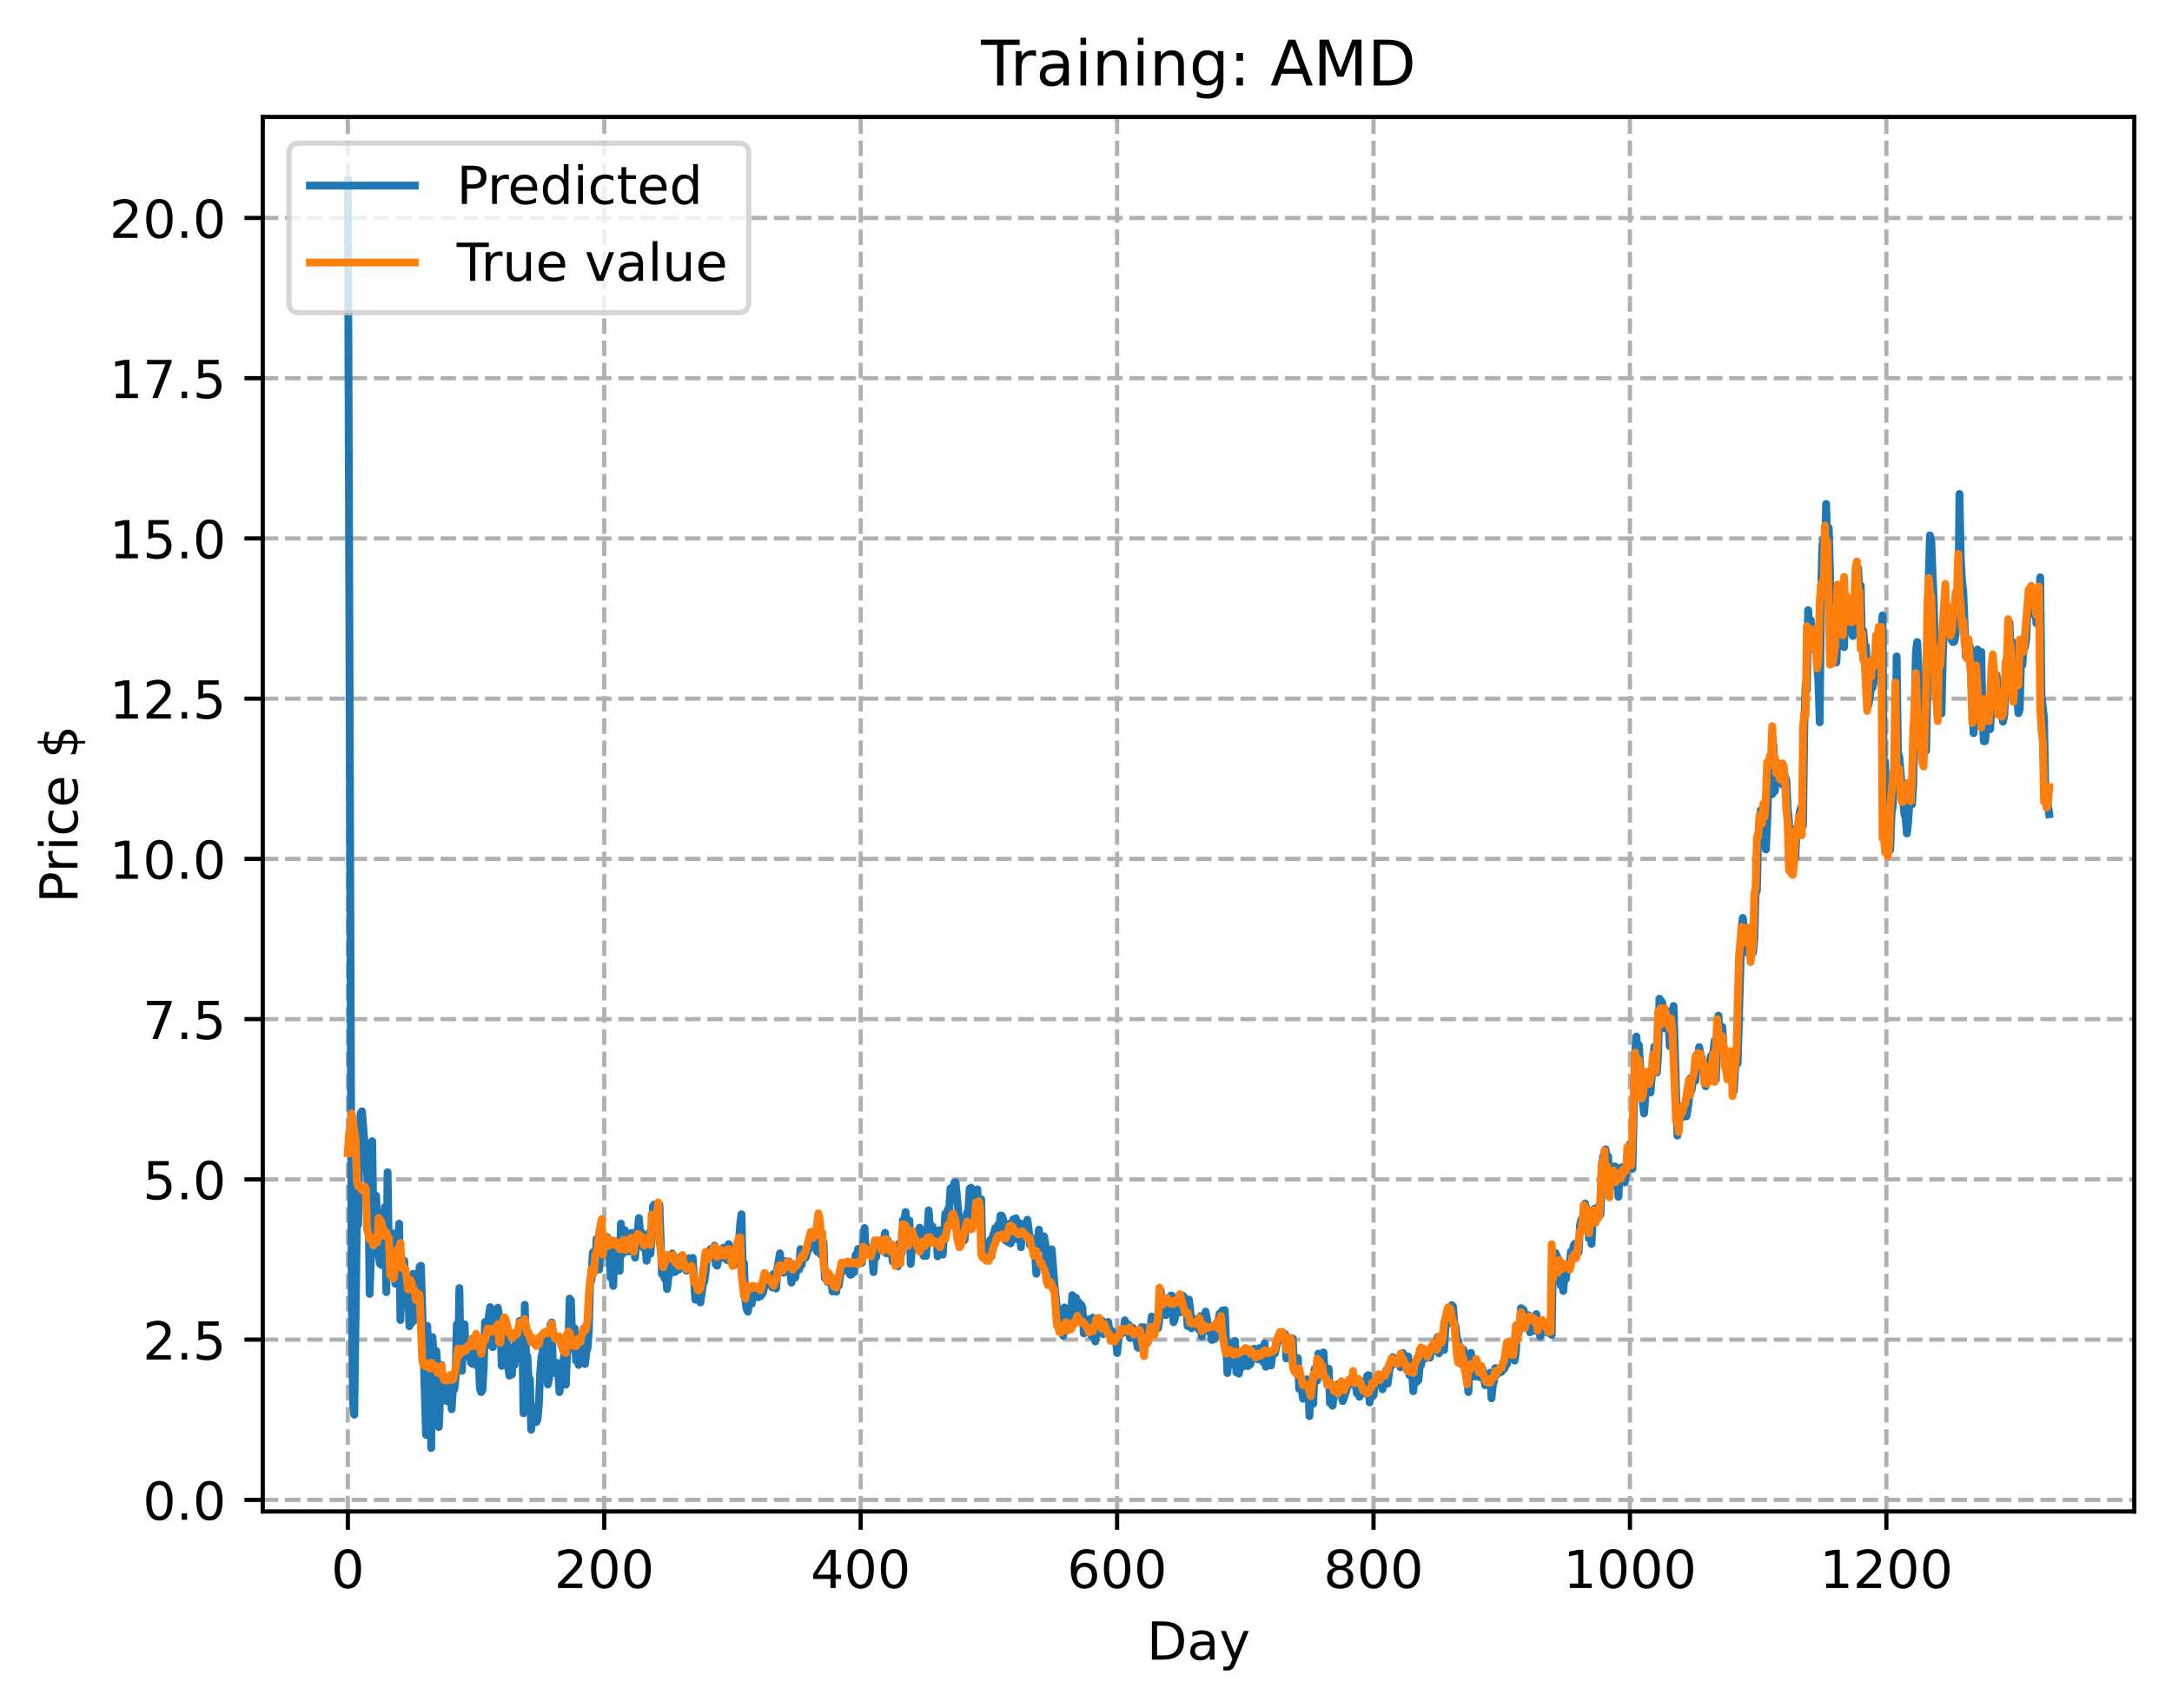 <?xml version="1.0" encoding="utf-8" standalone="no"?>
<!DOCTYPE svg PUBLIC "-//W3C//DTD SVG 1.1//EN"
  "http://www.w3.org/Graphics/SVG/1.1/DTD/svg11.dtd">
<!-- Created with matplotlib (https://matplotlib.org/) -->
<svg height="325.986pt" version="1.1" viewBox="0 0 414.464 325.986" width="414.464pt" xmlns="http://www.w3.org/2000/svg" xmlns:xlink="http://www.w3.org/1999/xlink">
 <defs>
  <style type="text/css">
*{stroke-linecap:butt;stroke-linejoin:round;}
  </style>
 </defs>
 <g id="figure_1">
  <g id="patch_1">
   <path d="M 0 325.986 
L 414.464 325.986 
L 414.464 0 
L 0 0 
z
" style="fill:#ffffff;"/>
  </g>
  <g id="axes_1">
   <g id="patch_2">
    <path d="M 50.144 288.43 
L 407.264 288.43 
L 407.264 22.318 
L 50.144 22.318 
z
" style="fill:#ffffff;"/>
   </g>
   <g id="matplotlib.axis_1">
    <g id="xtick_1">
     <g id="line2d_1">
      <path clip-path="url(#p8fc25eb103)" d="M 66.376 288.43 
L 66.376 22.318 
" style="fill:none;stroke:#b0b0b0;stroke-dasharray:2.96,1.28;stroke-dashoffset:0;stroke-width:0.8;"/>
     </g>
     <g id="line2d_2">
      <defs>
       <path d="M 0 0 
L 0 3.5 
" id="mc919e666a4" style="stroke:#000000;stroke-width:0.8;"/>
      </defs>
      <g>
       <use style="stroke:#000000;stroke-width:0.8;" x="66.376" xlink:href="#mc919e666a4" y="288.43"/>
      </g>
     </g>
     <g id="text_1">
      <!-- 0 -->
      <defs>
       <path d="M 31.781 66.406 
Q 24.172 66.406 20.328 58.906 
Q 16.5 51.422 16.5 36.375 
Q 16.5 21.391 20.328 13.891 
Q 24.172 6.391 31.781 6.391 
Q 39.453 6.391 43.281 13.891 
Q 47.125 21.391 47.125 36.375 
Q 47.125 51.422 43.281 58.906 
Q 39.453 66.406 31.781 66.406 
z
M 31.781 74.219 
Q 44.047 74.219 50.516 64.516 
Q 56.984 54.828 56.984 36.375 
Q 56.984 17.969 50.516 8.266 
Q 44.047 -1.422 31.781 -1.422 
Q 19.531 -1.422 13.062 8.266 
Q 6.594 17.969 6.594 36.375 
Q 6.594 54.828 13.062 64.516 
Q 19.531 74.219 31.781 74.219 
z
" id="DejaVuSans-48"/>
      </defs>
      <g transform="translate(63.195 303.029)scale(0.1 -0.1)">
       <use xlink:href="#DejaVuSans-48"/>
      </g>
     </g>
    </g>
    <g id="xtick_2">
     <g id="line2d_3">
      <path clip-path="url(#p8fc25eb103)" d="M 115.307 288.43 
L 115.307 22.318 
" style="fill:none;stroke:#b0b0b0;stroke-dasharray:2.96,1.28;stroke-dashoffset:0;stroke-width:0.8;"/>
     </g>
     <g id="line2d_4">
      <g>
       <use style="stroke:#000000;stroke-width:0.8;" x="115.307" xlink:href="#mc919e666a4" y="288.43"/>
      </g>
     </g>
     <g id="text_2">
      <!-- 200 -->
      <defs>
       <path d="M 19.188 8.297 
L 53.609 8.297 
L 53.609 0 
L 7.328 0 
L 7.328 8.297 
Q 12.938 14.109 22.625 23.891 
Q 32.328 33.688 34.812 36.531 
Q 39.547 41.844 41.422 45.531 
Q 43.312 49.219 43.312 52.781 
Q 43.312 58.594 39.234 62.25 
Q 35.156 65.922 28.609 65.922 
Q 23.969 65.922 18.812 64.312 
Q 13.672 62.703 7.812 59.422 
L 7.812 69.391 
Q 13.766 71.781 18.938 73 
Q 24.125 74.219 28.422 74.219 
Q 39.75 74.219 46.484 68.547 
Q 53.219 62.891 53.219 53.422 
Q 53.219 48.922 51.531 44.891 
Q 49.859 40.875 45.406 35.406 
Q 44.188 33.984 37.641 27.219 
Q 31.109 20.453 19.188 8.297 
z
" id="DejaVuSans-50"/>
      </defs>
      <g transform="translate(105.763 303.029)scale(0.1 -0.1)">
       <use xlink:href="#DejaVuSans-50"/>
       <use x="63.623" xlink:href="#DejaVuSans-48"/>
       <use x="127.246" xlink:href="#DejaVuSans-48"/>
      </g>
     </g>
    </g>
    <g id="xtick_3">
     <g id="line2d_5">
      <path clip-path="url(#p8fc25eb103)" d="M 164.238 288.43 
L 164.238 22.318 
" style="fill:none;stroke:#b0b0b0;stroke-dasharray:2.96,1.28;stroke-dashoffset:0;stroke-width:0.8;"/>
     </g>
     <g id="line2d_6">
      <g>
       <use style="stroke:#000000;stroke-width:0.8;" x="164.238" xlink:href="#mc919e666a4" y="288.43"/>
      </g>
     </g>
     <g id="text_3">
      <!-- 400 -->
      <defs>
       <path d="M 37.797 64.312 
L 12.891 25.391 
L 37.797 25.391 
z
M 35.203 72.906 
L 47.609 72.906 
L 47.609 25.391 
L 58.016 25.391 
L 58.016 17.188 
L 47.609 17.188 
L 47.609 0 
L 37.797 0 
L 37.797 17.188 
L 4.891 17.188 
L 4.891 26.703 
z
" id="DejaVuSans-52"/>
      </defs>
      <g transform="translate(154.694 303.029)scale(0.1 -0.1)">
       <use xlink:href="#DejaVuSans-52"/>
       <use x="63.623" xlink:href="#DejaVuSans-48"/>
       <use x="127.246" xlink:href="#DejaVuSans-48"/>
      </g>
     </g>
    </g>
    <g id="xtick_4">
     <g id="line2d_7">
      <path clip-path="url(#p8fc25eb103)" d="M 213.168 288.43 
L 213.168 22.318 
" style="fill:none;stroke:#b0b0b0;stroke-dasharray:2.96,1.28;stroke-dashoffset:0;stroke-width:0.8;"/>
     </g>
     <g id="line2d_8">
      <g>
       <use style="stroke:#000000;stroke-width:0.8;" x="213.168" xlink:href="#mc919e666a4" y="288.43"/>
      </g>
     </g>
     <g id="text_4">
      <!-- 600 -->
      <defs>
       <path d="M 33.016 40.375 
Q 26.375 40.375 22.484 35.828 
Q 18.609 31.297 18.609 23.391 
Q 18.609 15.531 22.484 10.953 
Q 26.375 6.391 33.016 6.391 
Q 39.656 6.391 43.531 10.953 
Q 47.406 15.531 47.406 23.391 
Q 47.406 31.297 43.531 35.828 
Q 39.656 40.375 33.016 40.375 
z
M 52.594 71.297 
L 52.594 62.312 
Q 48.875 64.062 45.094 64.984 
Q 41.312 65.922 37.594 65.922 
Q 27.828 65.922 22.672 59.328 
Q 17.531 52.734 16.797 39.406 
Q 19.672 43.656 24.016 45.922 
Q 28.375 48.188 33.594 48.188 
Q 44.578 48.188 50.953 41.516 
Q 57.328 34.859 57.328 23.391 
Q 57.328 12.156 50.688 5.359 
Q 44.047 -1.422 33.016 -1.422 
Q 20.359 -1.422 13.672 8.266 
Q 6.984 17.969 6.984 36.375 
Q 6.984 53.656 15.188 63.938 
Q 23.391 74.219 37.203 74.219 
Q 40.922 74.219 44.703 73.484 
Q 48.484 72.75 52.594 71.297 
z
" id="DejaVuSans-54"/>
      </defs>
      <g transform="translate(203.625 303.029)scale(0.1 -0.1)">
       <use xlink:href="#DejaVuSans-54"/>
       <use x="63.623" xlink:href="#DejaVuSans-48"/>
       <use x="127.246" xlink:href="#DejaVuSans-48"/>
      </g>
     </g>
    </g>
    <g id="xtick_5">
     <g id="line2d_9">
      <path clip-path="url(#p8fc25eb103)" d="M 262.099 288.43 
L 262.099 22.318 
" style="fill:none;stroke:#b0b0b0;stroke-dasharray:2.96,1.28;stroke-dashoffset:0;stroke-width:0.8;"/>
     </g>
     <g id="line2d_10">
      <g>
       <use style="stroke:#000000;stroke-width:0.8;" x="262.099" xlink:href="#mc919e666a4" y="288.43"/>
      </g>
     </g>
     <g id="text_5">
      <!-- 800 -->
      <defs>
       <path d="M 31.781 34.625 
Q 24.75 34.625 20.719 30.859 
Q 16.703 27.094 16.703 20.516 
Q 16.703 13.922 20.719 10.156 
Q 24.75 6.391 31.781 6.391 
Q 38.812 6.391 42.859 10.172 
Q 46.922 13.969 46.922 20.516 
Q 46.922 27.094 42.891 30.859 
Q 38.875 34.625 31.781 34.625 
z
M 21.922 38.812 
Q 15.578 40.375 12.031 44.719 
Q 8.5 49.078 8.5 55.328 
Q 8.5 64.062 14.719 69.141 
Q 20.953 74.219 31.781 74.219 
Q 42.672 74.219 48.875 69.141 
Q 55.078 64.062 55.078 55.328 
Q 55.078 49.078 51.531 44.719 
Q 48 40.375 41.703 38.812 
Q 48.828 37.156 52.797 32.312 
Q 56.781 27.484 56.781 20.516 
Q 56.781 9.906 50.312 4.234 
Q 43.844 -1.422 31.781 -1.422 
Q 19.734 -1.422 13.25 4.234 
Q 6.781 9.906 6.781 20.516 
Q 6.781 27.484 10.781 32.312 
Q 14.797 37.156 21.922 38.812 
z
M 18.312 54.391 
Q 18.312 48.734 21.844 45.562 
Q 25.391 42.391 31.781 42.391 
Q 38.141 42.391 41.719 45.562 
Q 45.312 48.734 45.312 54.391 
Q 45.312 60.062 41.719 63.234 
Q 38.141 66.406 31.781 66.406 
Q 25.391 66.406 21.844 63.234 
Q 18.312 60.062 18.312 54.391 
z
" id="DejaVuSans-56"/>
      </defs>
      <g transform="translate(252.555 303.029)scale(0.1 -0.1)">
       <use xlink:href="#DejaVuSans-56"/>
       <use x="63.623" xlink:href="#DejaVuSans-48"/>
       <use x="127.246" xlink:href="#DejaVuSans-48"/>
      </g>
     </g>
    </g>
    <g id="xtick_6">
     <g id="line2d_11">
      <path clip-path="url(#p8fc25eb103)" d="M 311.029 288.43 
L 311.029 22.318 
" style="fill:none;stroke:#b0b0b0;stroke-dasharray:2.96,1.28;stroke-dashoffset:0;stroke-width:0.8;"/>
     </g>
     <g id="line2d_12">
      <g>
       <use style="stroke:#000000;stroke-width:0.8;" x="311.029" xlink:href="#mc919e666a4" y="288.43"/>
      </g>
     </g>
     <g id="text_6">
      <!-- 1000 -->
      <defs>
       <path d="M 12.406 8.297 
L 28.516 8.297 
L 28.516 63.922 
L 10.984 60.406 
L 10.984 69.391 
L 28.422 72.906 
L 38.281 72.906 
L 38.281 8.297 
L 54.391 8.297 
L 54.391 0 
L 12.406 0 
z
" id="DejaVuSans-49"/>
      </defs>
      <g transform="translate(298.304 303.029)scale(0.1 -0.1)">
       <use xlink:href="#DejaVuSans-49"/>
       <use x="63.623" xlink:href="#DejaVuSans-48"/>
       <use x="127.246" xlink:href="#DejaVuSans-48"/>
       <use x="190.869" xlink:href="#DejaVuSans-48"/>
      </g>
     </g>
    </g>
    <g id="xtick_7">
     <g id="line2d_13">
      <path clip-path="url(#p8fc25eb103)" d="M 359.96 288.43 
L 359.96 22.318 
" style="fill:none;stroke:#b0b0b0;stroke-dasharray:2.96,1.28;stroke-dashoffset:0;stroke-width:0.8;"/>
     </g>
     <g id="line2d_14">
      <g>
       <use style="stroke:#000000;stroke-width:0.8;" x="359.96" xlink:href="#mc919e666a4" y="288.43"/>
      </g>
     </g>
     <g id="text_7">
      <!-- 1200 -->
      <g transform="translate(347.235 303.029)scale(0.1 -0.1)">
       <use xlink:href="#DejaVuSans-49"/>
       <use x="63.623" xlink:href="#DejaVuSans-50"/>
       <use x="127.246" xlink:href="#DejaVuSans-48"/>
       <use x="190.869" xlink:href="#DejaVuSans-48"/>
      </g>
     </g>
    </g>
    <g id="text_8">
     <!-- Day -->
     <defs>
      <path d="M 19.672 64.797 
L 19.672 8.109 
L 31.594 8.109 
Q 46.688 8.109 53.688 14.938 
Q 60.688 21.781 60.688 36.531 
Q 60.688 51.172 53.688 57.984 
Q 46.688 64.797 31.594 64.797 
z
M 9.812 72.906 
L 30.078 72.906 
Q 51.266 72.906 61.172 64.094 
Q 71.094 55.281 71.094 36.531 
Q 71.094 17.672 61.125 8.828 
Q 51.172 0 30.078 0 
L 9.812 0 
z
" id="DejaVuSans-68"/>
      <path d="M 34.281 27.484 
Q 23.391 27.484 19.188 25 
Q 14.984 22.516 14.984 16.5 
Q 14.984 11.719 18.141 8.906 
Q 21.297 6.109 26.703 6.109 
Q 34.188 6.109 38.703 11.406 
Q 43.219 16.703 43.219 25.484 
L 43.219 27.484 
z
M 52.203 31.203 
L 52.203 0 
L 43.219 0 
L 43.219 8.297 
Q 40.141 3.328 35.547 0.953 
Q 30.953 -1.422 24.312 -1.422 
Q 15.922 -1.422 10.953 3.297 
Q 6 8.016 6 15.922 
Q 6 25.141 12.172 29.828 
Q 18.359 34.516 30.609 34.516 
L 43.219 34.516 
L 43.219 35.406 
Q 43.219 41.609 39.141 45 
Q 35.062 48.391 27.688 48.391 
Q 23 48.391 18.547 47.266 
Q 14.109 46.141 10.016 43.891 
L 10.016 52.203 
Q 14.938 54.109 19.578 55.047 
Q 24.219 56 28.609 56 
Q 40.484 56 46.344 49.844 
Q 52.203 43.703 52.203 31.203 
z
" id="DejaVuSans-97"/>
      <path d="M 32.172 -5.078 
Q 28.375 -14.844 24.75 -17.812 
Q 21.141 -20.797 15.094 -20.797 
L 7.906 -20.797 
L 7.906 -13.281 
L 13.188 -13.281 
Q 16.891 -13.281 18.938 -11.516 
Q 21 -9.766 23.484 -3.219 
L 25.094 0.875 
L 2.984 54.688 
L 12.5 54.688 
L 29.594 11.922 
L 46.688 54.688 
L 56.203 54.688 
z
" id="DejaVuSans-121"/>
     </defs>
     <g transform="translate(218.83 316.707)scale(0.1 -0.1)">
      <use xlink:href="#DejaVuSans-68"/>
      <use x="77.002" xlink:href="#DejaVuSans-97"/>
      <use x="138.281" xlink:href="#DejaVuSans-121"/>
     </g>
    </g>
   </g>
   <g id="matplotlib.axis_2">
    <g id="ytick_1">
     <g id="line2d_15">
      <path clip-path="url(#p8fc25eb103)" d="M 50.144 286.216 
L 407.264 286.216 
" style="fill:none;stroke:#b0b0b0;stroke-dasharray:2.96,1.28;stroke-dashoffset:0;stroke-width:0.8;"/>
     </g>
     <g id="line2d_16">
      <defs>
       <path d="M 0 0 
L -3.5 0 
" id="medce5ac901" style="stroke:#000000;stroke-width:0.8;"/>
      </defs>
      <g>
       <use style="stroke:#000000;stroke-width:0.8;" x="50.144" xlink:href="#medce5ac901" y="286.216"/>
      </g>
     </g>
     <g id="text_9">
      <!-- 0.0 -->
      <defs>
       <path d="M 10.688 12.406 
L 21 12.406 
L 21 0 
L 10.688 0 
z
" id="DejaVuSans-46"/>
      </defs>
      <g transform="translate(27.241 290.015)scale(0.1 -0.1)">
       <use xlink:href="#DejaVuSans-48"/>
       <use x="63.623" xlink:href="#DejaVuSans-46"/>
       <use x="95.41" xlink:href="#DejaVuSans-48"/>
      </g>
     </g>
    </g>
    <g id="ytick_2">
     <g id="line2d_17">
      <path clip-path="url(#p8fc25eb103)" d="M 50.144 255.637 
L 407.264 255.637 
" style="fill:none;stroke:#b0b0b0;stroke-dasharray:2.96,1.28;stroke-dashoffset:0;stroke-width:0.8;"/>
     </g>
     <g id="line2d_18">
      <g>
       <use style="stroke:#000000;stroke-width:0.8;" x="50.144" xlink:href="#medce5ac901" y="255.637"/>
      </g>
     </g>
     <g id="text_10">
      <!-- 2.5 -->
      <defs>
       <path d="M 10.797 72.906 
L 49.516 72.906 
L 49.516 64.594 
L 19.828 64.594 
L 19.828 46.734 
Q 21.969 47.469 24.109 47.828 
Q 26.266 48.188 28.422 48.188 
Q 40.625 48.188 47.75 41.5 
Q 54.891 34.812 54.891 23.391 
Q 54.891 11.625 47.562 5.094 
Q 40.234 -1.422 26.906 -1.422 
Q 22.312 -1.422 17.547 -0.641 
Q 12.797 0.141 7.719 1.703 
L 7.719 11.625 
Q 12.109 9.234 16.797 8.062 
Q 21.484 6.891 26.703 6.891 
Q 35.156 6.891 40.078 11.328 
Q 45.016 15.766 45.016 23.391 
Q 45.016 31 40.078 35.438 
Q 35.156 39.891 26.703 39.891 
Q 22.75 39.891 18.812 39.016 
Q 14.891 38.141 10.797 36.281 
z
" id="DejaVuSans-53"/>
      </defs>
      <g transform="translate(27.241 259.437)scale(0.1 -0.1)">
       <use xlink:href="#DejaVuSans-50"/>
       <use x="63.623" xlink:href="#DejaVuSans-46"/>
       <use x="95.41" xlink:href="#DejaVuSans-53"/>
      </g>
     </g>
    </g>
    <g id="ytick_3">
     <g id="line2d_19">
      <path clip-path="url(#p8fc25eb103)" d="M 50.144 225.059 
L 407.264 225.059 
" style="fill:none;stroke:#b0b0b0;stroke-dasharray:2.96,1.28;stroke-dashoffset:0;stroke-width:0.8;"/>
     </g>
     <g id="line2d_20">
      <g>
       <use style="stroke:#000000;stroke-width:0.8;" x="50.144" xlink:href="#medce5ac901" y="225.059"/>
      </g>
     </g>
     <g id="text_11">
      <!-- 5.0 -->
      <g transform="translate(27.241 228.858)scale(0.1 -0.1)">
       <use xlink:href="#DejaVuSans-53"/>
       <use x="63.623" xlink:href="#DejaVuSans-46"/>
       <use x="95.41" xlink:href="#DejaVuSans-48"/>
      </g>
     </g>
    </g>
    <g id="ytick_4">
     <g id="line2d_21">
      <path clip-path="url(#p8fc25eb103)" d="M 50.144 194.48 
L 407.264 194.48 
" style="fill:none;stroke:#b0b0b0;stroke-dasharray:2.96,1.28;stroke-dashoffset:0;stroke-width:0.8;"/>
     </g>
     <g id="line2d_22">
      <g>
       <use style="stroke:#000000;stroke-width:0.8;" x="50.144" xlink:href="#medce5ac901" y="194.48"/>
      </g>
     </g>
     <g id="text_12">
      <!-- 7.5 -->
      <defs>
       <path d="M 8.203 72.906 
L 55.078 72.906 
L 55.078 68.703 
L 28.609 0 
L 18.312 0 
L 43.219 64.594 
L 8.203 64.594 
z
" id="DejaVuSans-55"/>
      </defs>
      <g transform="translate(27.241 198.28)scale(0.1 -0.1)">
       <use xlink:href="#DejaVuSans-55"/>
       <use x="63.623" xlink:href="#DejaVuSans-46"/>
       <use x="95.41" xlink:href="#DejaVuSans-53"/>
      </g>
     </g>
    </g>
    <g id="ytick_5">
     <g id="line2d_23">
      <path clip-path="url(#p8fc25eb103)" d="M 50.144 163.902 
L 407.264 163.902 
" style="fill:none;stroke:#b0b0b0;stroke-dasharray:2.96,1.28;stroke-dashoffset:0;stroke-width:0.8;"/>
     </g>
     <g id="line2d_24">
      <g>
       <use style="stroke:#000000;stroke-width:0.8;" x="50.144" xlink:href="#medce5ac901" y="163.902"/>
      </g>
     </g>
     <g id="text_13">
      <!-- 10.0 -->
      <g transform="translate(20.878 167.701)scale(0.1 -0.1)">
       <use xlink:href="#DejaVuSans-49"/>
       <use x="63.623" xlink:href="#DejaVuSans-48"/>
       <use x="127.246" xlink:href="#DejaVuSans-46"/>
       <use x="159.033" xlink:href="#DejaVuSans-48"/>
      </g>
     </g>
    </g>
    <g id="ytick_6">
     <g id="line2d_25">
      <path clip-path="url(#p8fc25eb103)" d="M 50.144 133.323 
L 407.264 133.323 
" style="fill:none;stroke:#b0b0b0;stroke-dasharray:2.96,1.28;stroke-dashoffset:0;stroke-width:0.8;"/>
     </g>
     <g id="line2d_26">
      <g>
       <use style="stroke:#000000;stroke-width:0.8;" x="50.144" xlink:href="#medce5ac901" y="133.323"/>
      </g>
     </g>
     <g id="text_14">
      <!-- 12.5 -->
      <g transform="translate(20.878 137.123)scale(0.1 -0.1)">
       <use xlink:href="#DejaVuSans-49"/>
       <use x="63.623" xlink:href="#DejaVuSans-50"/>
       <use x="127.246" xlink:href="#DejaVuSans-46"/>
       <use x="159.033" xlink:href="#DejaVuSans-53"/>
      </g>
     </g>
    </g>
    <g id="ytick_7">
     <g id="line2d_27">
      <path clip-path="url(#p8fc25eb103)" d="M 50.144 102.745 
L 407.264 102.745 
" style="fill:none;stroke:#b0b0b0;stroke-dasharray:2.96,1.28;stroke-dashoffset:0;stroke-width:0.8;"/>
     </g>
     <g id="line2d_28">
      <g>
       <use style="stroke:#000000;stroke-width:0.8;" x="50.144" xlink:href="#medce5ac901" y="102.745"/>
      </g>
     </g>
     <g id="text_15">
      <!-- 15.0 -->
      <g transform="translate(20.878 106.544)scale(0.1 -0.1)">
       <use xlink:href="#DejaVuSans-49"/>
       <use x="63.623" xlink:href="#DejaVuSans-53"/>
       <use x="127.246" xlink:href="#DejaVuSans-46"/>
       <use x="159.033" xlink:href="#DejaVuSans-48"/>
      </g>
     </g>
    </g>
    <g id="ytick_8">
     <g id="line2d_29">
      <path clip-path="url(#p8fc25eb103)" d="M 50.144 72.166 
L 407.264 72.166 
" style="fill:none;stroke:#b0b0b0;stroke-dasharray:2.96,1.28;stroke-dashoffset:0;stroke-width:0.8;"/>
     </g>
     <g id="line2d_30">
      <g>
       <use style="stroke:#000000;stroke-width:0.8;" x="50.144" xlink:href="#medce5ac901" y="72.166"/>
      </g>
     </g>
     <g id="text_16">
      <!-- 17.5 -->
      <g transform="translate(20.878 75.966)scale(0.1 -0.1)">
       <use xlink:href="#DejaVuSans-49"/>
       <use x="63.623" xlink:href="#DejaVuSans-55"/>
       <use x="127.246" xlink:href="#DejaVuSans-46"/>
       <use x="159.033" xlink:href="#DejaVuSans-53"/>
      </g>
     </g>
    </g>
    <g id="ytick_9">
     <g id="line2d_31">
      <path clip-path="url(#p8fc25eb103)" d="M 50.144 41.588 
L 407.264 41.588 
" style="fill:none;stroke:#b0b0b0;stroke-dasharray:2.96,1.28;stroke-dashoffset:0;stroke-width:0.8;"/>
     </g>
     <g id="line2d_32">
      <g>
       <use style="stroke:#000000;stroke-width:0.8;" x="50.144" xlink:href="#medce5ac901" y="41.588"/>
      </g>
     </g>
     <g id="text_17">
      <!-- 20.0 -->
      <g transform="translate(20.878 45.387)scale(0.1 -0.1)">
       <use xlink:href="#DejaVuSans-50"/>
       <use x="63.623" xlink:href="#DejaVuSans-48"/>
       <use x="127.246" xlink:href="#DejaVuSans-46"/>
       <use x="159.033" xlink:href="#DejaVuSans-48"/>
      </g>
     </g>
    </g>
    <g id="text_18">
     <!-- Price $ -->
     <defs>
      <path d="M 19.672 64.797 
L 19.672 37.406 
L 32.078 37.406 
Q 38.969 37.406 42.719 40.969 
Q 46.484 44.531 46.484 51.125 
Q 46.484 57.672 42.719 61.234 
Q 38.969 64.797 32.078 64.797 
z
M 9.812 72.906 
L 32.078 72.906 
Q 44.344 72.906 50.609 67.359 
Q 56.891 61.812 56.891 51.125 
Q 56.891 40.328 50.609 34.812 
Q 44.344 29.297 32.078 29.297 
L 19.672 29.297 
L 19.672 0 
L 9.812 0 
z
" id="DejaVuSans-80"/>
      <path d="M 41.109 46.297 
Q 39.594 47.172 37.812 47.578 
Q 36.031 48 33.891 48 
Q 26.266 48 22.188 43.047 
Q 18.109 38.094 18.109 28.812 
L 18.109 0 
L 9.078 0 
L 9.078 54.688 
L 18.109 54.688 
L 18.109 46.188 
Q 20.953 51.172 25.484 53.578 
Q 30.031 56 36.531 56 
Q 37.453 56 38.578 55.875 
Q 39.703 55.766 41.062 55.516 
z
" id="DejaVuSans-114"/>
      <path d="M 9.422 54.688 
L 18.406 54.688 
L 18.406 0 
L 9.422 0 
z
M 9.422 75.984 
L 18.406 75.984 
L 18.406 64.594 
L 9.422 64.594 
z
" id="DejaVuSans-105"/>
      <path d="M 48.781 52.594 
L 48.781 44.188 
Q 44.969 46.297 41.141 47.344 
Q 37.312 48.391 33.406 48.391 
Q 24.656 48.391 19.812 42.844 
Q 14.984 37.312 14.984 27.297 
Q 14.984 17.281 19.812 11.734 
Q 24.656 6.203 33.406 6.203 
Q 37.312 6.203 41.141 7.25 
Q 44.969 8.297 48.781 10.406 
L 48.781 2.094 
Q 45.016 0.344 40.984 -0.531 
Q 36.969 -1.422 32.422 -1.422 
Q 20.062 -1.422 12.781 6.344 
Q 5.516 14.109 5.516 27.297 
Q 5.516 40.672 12.859 48.328 
Q 20.219 56 33.016 56 
Q 37.156 56 41.109 55.141 
Q 45.062 54.297 48.781 52.594 
z
" id="DejaVuSans-99"/>
      <path d="M 56.203 29.594 
L 56.203 25.203 
L 14.891 25.203 
Q 15.484 15.922 20.484 11.062 
Q 25.484 6.203 34.422 6.203 
Q 39.594 6.203 44.453 7.469 
Q 49.312 8.734 54.109 11.281 
L 54.109 2.781 
Q 49.266 0.734 44.188 -0.344 
Q 39.109 -1.422 33.891 -1.422 
Q 20.797 -1.422 13.156 6.188 
Q 5.516 13.812 5.516 26.812 
Q 5.516 40.234 12.766 48.109 
Q 20.016 56 32.328 56 
Q 43.359 56 49.781 48.891 
Q 56.203 41.797 56.203 29.594 
z
M 47.219 32.234 
Q 47.125 39.594 43.094 43.984 
Q 39.062 48.391 32.422 48.391 
Q 24.906 48.391 20.391 44.141 
Q 15.875 39.891 15.188 32.172 
z
" id="DejaVuSans-101"/>
      <path id="DejaVuSans-32"/>
      <path d="M 33.797 -14.703 
L 28.906 -14.703 
L 28.859 0 
Q 23.734 0.094 18.609 1.188 
Q 13.484 2.297 8.297 4.5 
L 8.297 13.281 
Q 13.281 10.156 18.375 8.562 
Q 23.484 6.984 28.906 6.938 
L 28.906 29.203 
Q 18.109 30.953 13.203 35.156 
Q 8.297 39.359 8.297 46.688 
Q 8.297 54.641 13.625 59.219 
Q 18.953 63.812 28.906 64.5 
L 28.906 75.984 
L 33.797 75.984 
L 33.797 64.656 
Q 38.328 64.453 42.578 63.688 
Q 46.828 62.938 50.875 61.625 
L 50.875 53.078 
Q 46.828 55.125 42.547 56.25 
Q 38.281 57.375 33.797 57.562 
L 33.797 36.719 
Q 44.875 35.016 50.094 30.609 
Q 55.328 26.219 55.328 18.609 
Q 55.328 10.359 49.781 5.594 
Q 44.234 0.828 33.797 0.094 
z
M 28.906 37.594 
L 28.906 57.625 
Q 23.25 56.984 20.266 54.391 
Q 17.281 51.812 17.281 47.516 
Q 17.281 43.312 20.031 40.969 
Q 22.797 38.625 28.906 37.594 
z
M 33.797 28.219 
L 33.797 7.078 
Q 39.984 7.906 43.141 10.594 
Q 46.297 13.281 46.297 17.672 
Q 46.297 21.969 43.281 24.5 
Q 40.281 27.047 33.797 28.219 
z
" id="DejaVuSans-36"/>
     </defs>
     <g transform="translate(14.798 172.342)rotate(-90)scale(0.1 -0.1)">
      <use xlink:href="#DejaVuSans-80"/>
      <use x="58.553" xlink:href="#DejaVuSans-114"/>
      <use x="99.666" xlink:href="#DejaVuSans-105"/>
      <use x="127.449" xlink:href="#DejaVuSans-99"/>
      <use x="182.43" xlink:href="#DejaVuSans-101"/>
      <use x="243.953" xlink:href="#DejaVuSans-32"/>
      <use x="275.74" xlink:href="#DejaVuSans-36"/>
     </g>
    </g>
   </g>
   <g id="line2d_33">
    <path clip-path="url(#p8fc25eb103)" d="M 66.376 34.414 
L 67.11 246.951 
L 67.355 267.753 
L 67.6 269.97 
L 68.089 233.928 
L 68.334 233.754 
L 68.578 217.501 
L 68.823 212.424 
L 69.068 212.064 
L 69.802 221.022 
L 70.291 227.096 
L 70.536 246.914 
L 70.78 239.803 
L 71.025 217.767 
L 71.27 234.88 
L 71.514 230.176 
L 71.759 228.161 
L 72.003 232.581 
L 72.248 239.541 
L 72.493 241.149 
L 72.737 241.378 
L 73.471 230.292 
L 73.716 246.578 
L 73.961 223.688 
L 74.205 239.466 
L 74.45 243.383 
L 74.695 243.503 
L 74.939 235.35 
L 75.184 236.682 
L 75.429 244.985 
L 75.673 236.256 
L 75.918 238.13 
L 76.163 233.499 
L 76.407 251.91 
L 76.652 240.482 
L 76.897 247.216 
L 77.141 240.564 
L 77.386 246.624 
L 77.631 249.162 
L 77.875 246.613 
L 78.12 253.086 
L 78.364 246.681 
L 78.609 252.419 
L 78.854 243.056 
L 79.098 250.822 
L 79.343 251.83 
L 79.588 251.462 
L 80.077 241.699 
L 80.322 241.535 
L 81.3 273.824 
L 81.545 253.022 
L 81.79 264.158 
L 82.034 262.397 
L 82.279 276.334 
L 82.524 255.141 
L 82.768 259.077 
L 83.013 260.994 
L 83.258 257.811 
L 83.502 261.611 
L 83.747 272.312 
L 84.236 260.464 
L 84.481 263.845 
L 84.725 263.611 
L 84.97 267.025 
L 85.215 267.348 
L 85.459 267.445 
L 85.704 264.344 
L 85.949 265.102 
L 86.193 268.911 
L 86.438 264.441 
L 86.683 265.157 
L 86.927 263.006 
L 87.172 252.761 
L 87.417 258.916 
L 87.661 245.803 
L 87.906 260.993 
L 88.151 261.594 
L 88.395 254.162 
L 88.64 252.7 
L 88.885 258.806 
L 89.129 256.055 
L 89.374 255.952 
L 89.619 256.25 
L 89.863 259.996 
L 90.108 260.259 
L 90.352 256.157 
L 90.597 255.77 
L 90.842 260.528 
L 91.086 258.5 
L 91.331 259.122 
L 91.576 264.977 
L 91.82 265.672 
L 92.065 265.247 
L 92.31 260.855 
L 92.554 252.262 
L 93.044 256.637 
L 93.288 251.03 
L 93.533 249.433 
L 94.022 257.077 
L 94.267 256.007 
L 94.512 253.142 
L 94.756 254.534 
L 95.001 249.544 
L 95.49 253.18 
L 95.735 260.647 
L 95.979 253.703 
L 96.224 254.997 
L 96.469 253.128 
L 96.713 255.999 
L 96.958 260.67 
L 97.203 262.519 
L 97.447 262.194 
L 97.692 262.303 
L 97.937 257.037 
L 98.181 260.466 
L 98.426 255.834 
L 98.671 255.049 
L 98.915 259.04 
L 99.16 252.057 
L 99.405 252.102 
L 99.649 253.093 
L 99.894 269.695 
L 100.139 248.987 
L 100.383 258.603 
L 100.628 258.83 
L 100.873 263.106 
L 101.117 263.192 
L 101.362 272.824 
L 101.607 269.857 
L 101.851 271.478 
L 102.096 268.509 
L 102.34 271.383 
L 102.585 270.779 
L 102.83 267.899 
L 103.074 261.978 
L 103.319 258.938 
L 103.564 257.818 
L 103.808 255.301 
L 104.053 254.274 
L 104.298 254.476 
L 104.542 264.205 
L 104.787 263.095 
L 105.032 252.81 
L 105.276 252.365 
L 105.521 261.751 
L 105.766 261.559 
L 106.01 262.057 
L 106.255 260.061 
L 106.5 260.998 
L 106.744 265.649 
L 106.989 264.145 
L 107.723 258.014 
L 107.967 264.244 
L 108.212 258.494 
L 108.457 257.131 
L 108.701 247.808 
L 108.946 248.183 
L 109.191 255.48 
L 109.435 254.818 
L 109.68 253.511 
L 109.925 259.67 
L 110.169 258.347 
L 110.414 260.473 
L 110.659 259.405 
L 110.903 257.017 
L 111.148 259.422 
L 111.393 258.659 
L 111.637 260.293 
L 111.882 257.9 
L 112.127 257.292 
L 112.371 253.629 
L 112.616 244.108 
L 112.861 244.324 
L 113.105 239.052 
L 113.35 238.794 
L 113.595 241.355 
L 113.839 236.405 
L 114.084 240.363 
L 114.328 242.267 
L 114.573 237.958 
L 114.818 236.242 
L 115.062 236.026 
L 115.307 239.396 
L 115.552 239.151 
L 115.796 236.04 
L 116.286 238.606 
L 116.53 243.855 
L 116.775 243.084 
L 117.02 245.4 
L 117.264 238.377 
L 117.509 237.131 
L 117.754 237.835 
L 117.998 237.82 
L 118.243 242.52 
L 118.488 233.5 
L 118.732 239.35 
L 119.222 234.734 
L 119.711 238.835 
L 119.955 237.568 
L 120.2 238.787 
L 120.445 235.318 
L 120.689 235.273 
L 121.179 240.003 
L 121.423 236.615 
L 121.668 235.039 
L 121.913 232.451 
L 122.157 235.296 
L 122.402 235.142 
L 122.647 237.884 
L 122.891 238.256 
L 123.136 237.48 
L 123.381 240.589 
L 123.625 239.426 
L 123.87 235.247 
L 124.115 239.223 
L 124.359 235.815 
L 124.604 230.189 
L 124.849 229.841 
L 125.093 235.345 
L 125.338 230.272 
L 125.583 232.104 
L 125.827 229.875 
L 126.316 243.149 
L 126.561 242.957 
L 126.806 243.952 
L 127.05 243.211 
L 127.295 245.983 
L 127.54 243.729 
L 127.784 243.132 
L 128.274 239.195 
L 128.518 240.126 
L 128.763 242.763 
L 129.008 240.91 
L 129.252 241.976 
L 129.497 242.314 
L 129.986 239.715 
L 130.231 240.878 
L 130.476 241.147 
L 130.965 242.475 
L 131.21 242.319 
L 131.454 240.117 
L 131.699 240.705 
L 131.943 242.306 
L 132.188 240.029 
L 132.677 248.023 
L 133.167 245.64 
L 133.411 247.952 
L 133.656 248.555 
L 134.145 245.071 
L 134.39 244.593 
L 134.635 242.854 
L 134.879 240.312 
L 135.124 240.24 
L 135.369 238.932 
L 135.613 238.32 
L 135.858 239.471 
L 136.103 239.484 
L 136.347 237.687 
L 136.592 241.27 
L 136.837 241.538 
L 137.081 240.374 
L 137.326 240.208 
L 137.571 239.672 
L 137.815 239.417 
L 138.06 238.1 
L 138.549 240.305 
L 138.794 240.498 
L 139.038 237.399 
L 139.283 239.541 
L 139.528 238.756 
L 140.017 241.479 
L 140.506 240.91 
L 140.751 238.187 
L 140.996 237.241 
L 141.24 233.499 
L 141.485 231.719 
L 141.73 242.282 
L 141.974 241.005 
L 142.219 248.011 
L 142.464 249.762 
L 142.708 250.307 
L 143.198 247.043 
L 143.442 248.803 
L 143.687 246.204 
L 144.176 246.383 
L 144.665 247.578 
L 144.91 245.547 
L 145.155 247.336 
L 145.644 246.598 
L 145.889 245.127 
L 146.133 245.291 
L 146.378 244.452 
L 146.623 244.819 
L 147.112 243.879 
L 147.357 245.683 
L 147.601 243.129 
L 147.846 243.97 
L 148.091 245.891 
L 148.335 242.203 
L 148.825 239.171 
L 149.069 241.874 
L 149.314 241.188 
L 149.559 242.88 
L 149.803 240.649 
L 150.048 241.354 
L 150.292 242.608 
L 150.537 240.717 
L 150.782 242.106 
L 151.026 244.769 
L 151.271 243.168 
L 151.516 242.686 
L 151.76 243.807 
L 152.005 242.207 
L 152.494 242.25 
L 152.739 238.377 
L 152.984 241.364 
L 153.228 239.257 
L 153.473 239.185 
L 153.718 240.028 
L 154.207 238.543 
L 154.452 238.313 
L 154.696 236.704 
L 154.941 237.153 
L 155.186 235.278 
L 155.675 237.043 
L 155.919 238.854 
L 156.164 238.459 
L 156.409 235.387 
L 156.653 239.447 
L 156.898 238.762 
L 157.143 237.006 
L 157.387 243.871 
L 157.632 243.205 
L 157.877 244.631 
L 158.121 244.086 
L 158.366 244.732 
L 158.611 244.029 
L 158.855 246.459 
L 159.1 244.733 
L 159.589 246.506 
L 159.834 243.849 
L 160.079 245.304 
L 160.568 241.597 
L 160.813 241.178 
L 161.057 241.523 
L 161.302 242.427 
L 161.546 240.984 
L 161.791 241.391 
L 162.036 242.926 
L 162.28 243.276 
L 162.525 243.173 
L 162.77 242.599 
L 163.014 242.744 
L 163.259 239.455 
L 163.504 241.034 
L 163.748 238.33 
L 163.993 239.101 
L 164.238 240.668 
L 164.482 240.973 
L 164.972 234.339 
L 165.216 239.192 
L 165.461 238.056 
L 165.706 239.14 
L 165.95 239.049 
L 166.195 239.643 
L 166.44 239.75 
L 166.684 242.764 
L 166.929 238.908 
L 167.174 239.951 
L 167.418 237.616 
L 167.663 236.761 
L 167.907 237.474 
L 168.152 238.694 
L 168.397 237.162 
L 168.641 236.711 
L 168.886 235.248 
L 169.131 239.176 
L 169.375 236.658 
L 169.62 238.496 
L 169.865 239.219 
L 170.109 239.022 
L 170.354 240.747 
L 170.599 238.315 
L 170.843 239.033 
L 171.088 238.499 
L 171.333 241.648 
L 171.577 237.301 
L 171.822 237.617 
L 172.067 239.109 
L 172.311 232.814 
L 172.556 233.107 
L 172.801 231.273 
L 173.045 234.108 
L 173.29 234.67 
L 173.534 232.911 
L 173.779 241.201 
L 174.268 235.466 
L 174.513 237.003 
L 174.758 235.332 
L 175.002 235.041 
L 175.247 235.173 
L 175.492 234.272 
L 175.736 234.744 
L 175.981 236.104 
L 176.226 239.64 
L 176.47 238.202 
L 176.715 239.668 
L 177.204 230.972 
L 177.449 234.168 
L 177.694 234.589 
L 177.938 234.026 
L 178.183 237.083 
L 178.428 236.793 
L 178.672 235.437 
L 178.917 239.759 
L 179.162 234.764 
L 179.406 236.345 
L 179.651 235.849 
L 179.895 239.42 
L 180.385 231.595 
L 180.629 233.926 
L 180.874 230.736 
L 181.119 230.929 
L 181.363 226.779 
L 181.608 228.053 
L 181.853 227.299 
L 182.097 225.703 
L 182.342 225.61 
L 183.076 233.258 
L 183.321 232.465 
L 183.565 236.379 
L 183.81 235.162 
L 184.055 236.661 
L 184.544 231.41 
L 184.789 230.877 
L 185.033 226.847 
L 185.278 226.644 
L 185.522 232.609 
L 186.012 230.566 
L 186.501 226.961 
L 186.746 231.942 
L 186.99 229.639 
L 187.235 228.833 
L 187.48 239.598 
L 187.724 237.316 
L 187.969 240.247 
L 188.214 237.888 
L 188.458 237.675 
L 188.703 240.265 
L 188.948 236.638 
L 189.192 239.721 
L 189.437 235.915 
L 189.682 235.301 
L 189.926 234.324 
L 190.171 235.459 
L 190.416 233.758 
L 190.66 235.176 
L 190.905 231.953 
L 191.15 231.99 
L 191.394 232.615 
L 191.639 233.952 
L 191.883 236.715 
L 192.128 235.338 
L 192.373 237.033 
L 192.617 233.511 
L 192.862 237.275 
L 193.107 235.553 
L 193.351 232.687 
L 193.596 235.92 
L 193.841 232.488 
L 194.085 236.498 
L 194.33 233.254 
L 194.575 233.567 
L 194.819 238.008 
L 195.064 233.598 
L 195.309 236.201 
L 195.553 233.464 
L 195.798 236.067 
L 196.043 232.748 
L 196.287 234.457 
L 196.532 237.553 
L 196.777 236.223 
L 197.021 236.706 
L 197.266 238.748 
L 197.51 239.297 
L 197.755 243.07 
L 198 236.689 
L 198.244 234.644 
L 198.489 237.101 
L 198.734 236.431 
L 198.978 238.254 
L 199.223 235.924 
L 199.468 237.24 
L 199.712 242.561 
L 199.957 239.029 
L 200.202 238.424 
L 200.446 238.753 
L 200.691 238.403 
L 201.18 244.781 
L 202.159 254.082 
L 202.404 251.567 
L 202.893 254.922 
L 203.138 249.496 
L 203.627 251.799 
L 203.871 250.349 
L 204.116 251.77 
L 204.361 252.095 
L 204.605 247.155 
L 204.85 250.74 
L 205.095 248.022 
L 205.339 247.647 
L 205.584 249.69 
L 205.829 248.498 
L 206.073 249.369 
L 206.318 248.99 
L 206.563 249.607 
L 206.807 254.456 
L 207.052 253.055 
L 207.297 253.159 
L 207.541 252.855 
L 207.786 251.756 
L 208.275 254.929 
L 208.52 251.445 
L 209.009 255.981 
L 209.254 253.998 
L 209.498 254.164 
L 209.743 253.73 
L 209.988 252.423 
L 210.232 251.969 
L 210.477 254.588 
L 210.722 254.467 
L 210.966 252.925 
L 211.211 252.988 
L 211.456 252.263 
L 211.945 255.497 
L 212.19 253.948 
L 212.434 255.852 
L 212.679 254.869 
L 212.924 255.286 
L 213.168 258.195 
L 213.413 255.578 
L 213.902 253.974 
L 214.147 254.457 
L 214.392 254.161 
L 214.636 251.948 
L 214.881 254.239 
L 215.37 252.753 
L 215.615 255.323 
L 215.859 254.87 
L 216.104 253.337 
L 216.349 254.058 
L 216.593 254.024 
L 217.083 257.129 
L 217.327 257.239 
L 217.572 255.944 
L 217.817 253.252 
L 218.061 254.475 
L 218.306 253.269 
L 218.551 255.706 
L 218.795 256.188 
L 219.04 253.912 
L 219.285 253.471 
L 219.529 253.543 
L 219.774 251.225 
L 220.019 254.057 
L 220.263 252.538 
L 220.508 252.915 
L 220.753 253.046 
L 220.997 253.446 
L 221.242 251.694 
L 221.486 246.274 
L 221.731 250.065 
L 221.976 249.971 
L 222.465 250.96 
L 222.71 250.146 
L 222.954 250.675 
L 223.199 248.046 
L 223.444 247.225 
L 223.688 247.286 
L 223.933 252.33 
L 224.178 251.622 
L 224.912 248.6 
L 225.156 250.446 
L 225.646 247.222 
L 225.89 247.446 
L 226.135 248.044 
L 226.38 249.579 
L 226.624 253.056 
L 226.869 247.986 
L 227.114 249.916 
L 227.358 253.476 
L 227.603 251.52 
L 227.847 252.892 
L 228.092 252.022 
L 228.337 253.132 
L 228.581 253.091 
L 228.826 253.802 
L 229.071 251.153 
L 229.315 255.025 
L 230.049 250.302 
L 230.783 254.172 
L 231.028 254.434 
L 231.273 255.707 
L 231.517 255.464 
L 231.762 255.52 
L 232.007 254.652 
L 232.741 250.648 
L 232.985 253.899 
L 233.23 250.102 
L 233.474 252.994 
L 233.719 250.007 
L 234.208 262.018 
L 234.453 258.607 
L 234.698 260.437 
L 234.942 260.196 
L 235.187 256.247 
L 235.432 258.85 
L 235.676 255.884 
L 235.921 261.89 
L 236.166 259.85 
L 236.41 262.127 
L 236.655 260.679 
L 236.9 257.991 
L 237.144 260.791 
L 237.389 257.932 
L 237.634 259.348 
L 238.123 260.683 
L 238.612 260.322 
L 238.857 258.993 
L 239.102 259.392 
L 239.346 257.358 
L 239.591 258.636 
L 240.08 259.41 
L 240.325 257.249 
L 240.569 258.047 
L 240.814 257.286 
L 241.059 259.933 
L 241.303 256.341 
L 241.548 260.816 
L 241.793 258.586 
L 242.037 258.426 
L 242.282 258.635 
L 242.527 260.574 
L 242.771 258.704 
L 243.016 258.08 
L 243.261 258.314 
L 243.505 257.256 
L 243.75 255.682 
L 244.239 255.805 
L 244.484 255.531 
L 244.729 254.917 
L 244.973 254.983 
L 245.218 254.547 
L 245.462 259.25 
L 245.707 256.736 
L 245.952 257.948 
L 246.196 256.388 
L 246.441 256.804 
L 246.686 255.411 
L 246.93 261.013 
L 247.175 260.046 
L 247.42 260.578 
L 247.664 259.184 
L 247.909 265.044 
L 248.154 264.436 
L 248.398 265.201 
L 248.643 266.931 
L 248.888 264.854 
L 249.377 263.211 
L 249.622 263.635 
L 249.866 270.24 
L 250.111 264.829 
L 250.356 264.348 
L 250.6 267.885 
L 250.845 261.24 
L 251.089 262.07 
L 251.334 263.476 
L 251.579 258.297 
L 251.823 260.507 
L 252.068 258.835 
L 252.313 258.79 
L 252.557 258.088 
L 252.802 262.426 
L 253.047 261.347 
L 253.291 264.136 
L 253.536 261.176 
L 253.781 267.724 
L 254.025 265.175 
L 254.27 268.257 
L 254.759 265.075 
L 255.249 264.177 
L 255.493 265.366 
L 255.738 265.491 
L 255.983 266.216 
L 256.227 267.372 
L 256.961 265.181 
L 257.206 263.649 
L 257.45 263.715 
L 257.695 264.192 
L 257.94 263.784 
L 258.184 262.954 
L 258.429 263.016 
L 258.674 263.909 
L 258.918 265.886 
L 259.163 264.322 
L 259.408 266.55 
L 259.897 263.55 
L 260.142 263.735 
L 260.386 265.748 
L 260.631 265.968 
L 260.876 262.596 
L 261.12 262.397 
L 261.365 267.627 
L 261.61 265.875 
L 261.854 265.438 
L 262.099 266.267 
L 262.344 263.855 
L 262.588 264.279 
L 262.833 263.247 
L 263.077 262.838 
L 263.322 262.837 
L 263.567 262.96 
L 263.811 265.117 
L 264.545 261.424 
L 264.79 264.054 
L 265.279 260.36 
L 265.524 260.616 
L 265.769 258.985 
L 266.503 260.101 
L 266.747 259.851 
L 267.237 260.919 
L 267.481 260.731 
L 267.726 258.214 
L 267.971 260.452 
L 268.215 259.128 
L 268.46 258.908 
L 268.705 258.845 
L 268.949 262.401 
L 269.194 260.038 
L 269.438 261.816 
L 269.683 265.498 
L 269.928 262.44 
L 270.172 263.858 
L 270.417 262.427 
L 270.662 263.4 
L 270.906 260.784 
L 271.151 260.517 
L 271.64 257.896 
L 271.885 259.294 
L 272.13 258.611 
L 272.864 259.095 
L 273.108 257.296 
L 273.353 256.686 
L 273.598 257.76 
L 273.842 257.456 
L 274.332 255.118 
L 274.576 258.262 
L 274.821 255.253 
L 275.31 256.46 
L 275.555 257.628 
L 275.799 253.686 
L 276.044 252.305 
L 276.289 252.604 
L 276.533 250.286 
L 276.778 251.138 
L 277.023 249.055 
L 277.267 249.334 
L 277.512 252.444 
L 277.757 253.146 
L 278.001 255.288 
L 278.246 255.884 
L 278.735 260.236 
L 278.98 259.826 
L 279.225 257.493 
L 279.469 258.354 
L 279.714 261.253 
L 279.959 262.68 
L 280.203 265.644 
L 280.448 259.623 
L 280.693 258.167 
L 280.937 261.227 
L 281.182 260.404 
L 281.426 262.695 
L 281.671 261.943 
L 281.916 262.12 
L 282.16 261.692 
L 282.405 262.824 
L 282.65 262.809 
L 282.894 261.233 
L 283.139 262.405 
L 283.384 264.338 
L 283.628 263.901 
L 283.873 262.623 
L 284.118 264.161 
L 284.362 261.94 
L 284.607 266.838 
L 284.852 264.405 
L 285.096 263.556 
L 285.341 261.062 
L 285.586 262.329 
L 285.83 261.631 
L 286.075 261.985 
L 286.564 261.738 
L 286.809 260.843 
L 287.053 261.204 
L 287.298 260.581 
L 287.543 260.333 
L 287.787 257.877 
L 288.032 256.994 
L 288.277 257.599 
L 288.521 257.869 
L 288.766 257.435 
L 289.011 259.64 
L 289.255 258.16 
L 289.5 252.812 
L 289.745 254.577 
L 289.989 253.206 
L 290.234 249.625 
L 290.723 249.956 
L 290.968 251.387 
L 291.213 251.216 
L 291.457 252.629 
L 291.702 250.977 
L 291.947 254.249 
L 292.191 252.461 
L 292.436 251.501 
L 292.681 251.634 
L 292.925 253.987 
L 293.17 250.778 
L 293.414 254.035 
L 293.659 253.455 
L 293.904 255.046 
L 294.148 254.485 
L 294.393 253.623 
L 294.638 254.144 
L 295.127 252.955 
L 295.372 254.322 
L 295.616 252.343 
L 295.861 254.124 
L 296.106 254.744 
L 296.35 239.853 
L 296.595 244.147 
L 296.84 239.104 
L 297.574 240.864 
L 297.818 245.294 
L 298.063 241.085 
L 298.308 246.351 
L 298.552 243.076 
L 298.797 244.086 
L 299.041 242.184 
L 299.286 241.322 
L 299.531 241.418 
L 299.775 238.811 
L 300.02 240.237 
L 300.265 237.747 
L 300.509 237.334 
L 300.754 237.967 
L 300.999 238.198 
L 301.243 238.947 
L 301.488 233.867 
L 301.733 232.703 
L 301.977 232.484 
L 302.222 233.044 
L 302.467 229.66 
L 302.956 232.007 
L 303.201 236.343 
L 303.445 233.295 
L 303.69 237.389 
L 303.935 232.827 
L 304.179 230.707 
L 304.424 232.209 
L 304.669 230.525 
L 304.913 231.999 
L 305.158 230.021 
L 305.402 231.808 
L 305.892 220.664 
L 306.136 222.935 
L 306.381 219.327 
L 306.626 222.095 
L 306.87 220.667 
L 307.115 225.715 
L 307.36 226.526 
L 307.604 226.192 
L 308.094 222.579 
L 308.338 222.7 
L 308.583 223.507 
L 308.828 228.396 
L 309.072 223.551 
L 309.317 224.864 
L 309.562 222.717 
L 309.806 224.905 
L 310.051 225.636 
L 310.296 224.054 
L 310.785 219.73 
L 311.029 218.248 
L 311.274 221.911 
L 311.519 223.04 
L 312.008 200.897 
L 312.253 197.806 
L 312.497 200.419 
L 312.742 199.432 
L 312.987 203.554 
L 313.231 205.479 
L 313.476 210.284 
L 313.721 212.484 
L 314.21 205.931 
L 314.455 204.825 
L 314.699 205.222 
L 314.944 208.479 
L 315.678 199.722 
L 316.167 204.678 
L 316.412 201.245 
L 316.657 190.586 
L 317.146 191.22 
L 317.39 192.236 
L 317.635 196.242 
L 318.124 192.955 
L 318.369 194.021 
L 318.614 199.659 
L 319.103 194.503 
L 319.348 191.978 
L 320.082 216.7 
L 320.326 213.205 
L 320.816 211.164 
L 321.06 211.463 
L 321.305 213.116 
L 321.55 212.803 
L 321.794 213.034 
L 322.039 211.721 
L 322.284 209.799 
L 322.528 205.772 
L 322.773 208.131 
L 323.017 206.65 
L 323.262 206.021 
L 323.507 206.236 
L 323.751 201.274 
L 323.996 203.109 
L 324.241 199.808 
L 324.485 201.183 
L 324.73 201.803 
L 325.464 207.284 
L 325.709 205.589 
L 325.953 206.468 
L 326.443 201.556 
L 326.687 201.298 
L 326.932 200.778 
L 327.177 198.624 
L 327.421 206.047 
L 327.911 193.811 
L 328.155 197.063 
L 328.645 195.947 
L 328.889 199.707 
L 329.134 201.598 
L 329.378 202.001 
L 329.623 204.683 
L 329.868 204.616 
L 330.357 201.009 
L 330.602 202.459 
L 330.846 208.25 
L 331.091 204.175 
L 331.336 202.024 
L 331.58 202.939 
L 332.314 177.226 
L 332.559 175.165 
L 332.804 177.01 
L 333.048 179.949 
L 333.293 179.773 
L 333.538 181.854 
L 333.782 177.959 
L 334.027 178.603 
L 334.272 181.936 
L 334.516 181.784 
L 334.761 179.36 
L 335.005 170.519 
L 335.25 170.015 
L 335.495 159.169 
L 335.739 159.079 
L 335.984 154.613 
L 336.229 159.246 
L 336.473 155.519 
L 336.718 156.931 
L 336.963 162.113 
L 337.207 157.242 
L 337.452 149.974 
L 337.697 150.244 
L 337.941 146.575 
L 338.186 151.557 
L 338.431 142.195 
L 338.675 150.99 
L 338.92 147.31 
L 339.165 146.134 
L 339.409 145.687 
L 339.654 146.68 
L 340.143 149.752 
L 340.388 147.488 
L 340.877 148.888 
L 341.122 154.299 
L 341.366 156.617 
L 341.611 164.665 
L 341.856 165.225 
L 342.1 162.13 
L 342.345 164.015 
L 342.59 163.789 
L 342.834 157.985 
L 343.079 159.434 
L 343.324 155.525 
L 343.568 154.404 
L 343.813 153.892 
L 344.058 157.586 
L 344.302 138.334 
L 344.547 130.539 
L 344.792 131.733 
L 345.036 116.448 
L 345.281 120.115 
L 345.526 118.33 
L 345.77 121.091 
L 346.015 120.498 
L 346.26 120.661 
L 346.993 129.996 
L 347.238 137.841 
L 347.483 114.349 
L 347.727 104.2 
L 347.972 102.8 
L 348.217 106.943 
L 348.461 96.156 
L 348.706 104.166 
L 348.951 100.721 
L 349.195 108.759 
L 349.44 122.022 
L 349.685 122.416 
L 349.929 126.252 
L 350.174 125.744 
L 350.419 126.413 
L 350.663 121.145 
L 350.908 112.536 
L 351.397 113.126 
L 351.642 116.431 
L 351.887 123.505 
L 352.131 114.92 
L 352.376 118.274 
L 352.62 115.515 
L 352.865 118.711 
L 353.11 117.494 
L 353.354 120.917 
L 353.599 121.379 
L 353.844 120.345 
L 354.088 117.698 
L 354.333 110.381 
L 354.578 108.427 
L 354.822 112.764 
L 355.067 111.704 
L 355.312 123.511 
L 355.556 120.377 
L 355.801 123.321 
L 356.046 123.268 
L 356.29 127.008 
L 356.535 134.608 
L 356.78 133.198 
L 357.024 131.12 
L 357.269 131.336 
L 357.514 130.386 
L 357.758 127.626 
L 358.003 127.555 
L 358.248 122.294 
L 358.492 123.48 
L 358.737 121.149 
L 358.981 121.274 
L 359.226 117.428 
L 359.471 150.598 
L 359.715 145.305 
L 359.96 152.99 
L 360.205 150.408 
L 360.694 162.196 
L 360.939 155.367 
L 361.183 153.725 
L 361.428 147.879 
L 361.673 147.099 
L 361.917 125.244 
L 362.162 143.501 
L 362.407 144.35 
L 363.385 155.365 
L 363.63 156.004 
L 363.875 159.046 
L 364.119 156.84 
L 364.364 152.914 
L 364.608 153.358 
L 364.853 153.5 
L 365.098 149.611 
L 365.587 124.614 
L 365.832 122.506 
L 366.076 126.972 
L 366.321 135.247 
L 366.566 133.85 
L 366.81 140.208 
L 367.055 142.703 
L 367.3 143.243 
L 367.544 143.247 
L 367.789 130.99 
L 368.034 110.44 
L 368.278 102.163 
L 368.523 103.221 
L 369.012 115.207 
L 369.257 124.535 
L 369.502 125.312 
L 369.746 130.447 
L 369.991 130.597 
L 370.236 128.081 
L 370.48 136.15 
L 370.725 125.357 
L 370.969 119.794 
L 371.214 119.452 
L 371.459 115.486 
L 371.703 121.108 
L 371.948 117.035 
L 372.193 118.702 
L 372.437 122.164 
L 372.682 122.535 
L 372.927 122.428 
L 373.171 121.074 
L 373.416 115.202 
L 373.661 118.961 
L 373.905 94.26 
L 374.15 106.421 
L 374.395 110.8 
L 374.639 113.046 
L 375.129 125.278 
L 375.373 123.466 
L 375.618 124.236 
L 375.863 123.241 
L 376.596 139.909 
L 376.841 136.697 
L 377.33 123.937 
L 377.575 128.385 
L 377.82 130.23 
L 378.064 124.411 
L 378.309 136.764 
L 378.554 141.448 
L 378.798 141.423 
L 379.288 136.267 
L 379.532 135.083 
L 379.777 139.142 
L 380.266 128.845 
L 380.511 129.839 
L 380.756 129.764 
L 381 128.842 
L 381.734 135.883 
L 381.979 136.282 
L 382.224 137.725 
L 382.468 136.388 
L 382.957 125.456 
L 383.202 125.223 
L 383.447 118.805 
L 383.691 124.202 
L 383.936 122.417 
L 384.425 131.475 
L 384.67 130.646 
L 385.159 136.099 
L 385.404 135.359 
L 385.649 126.139 
L 385.893 126.927 
L 386.138 123.904 
L 386.383 123.567 
L 386.627 122.2 
L 386.872 117.196 
L 387.117 117.398 
L 387.361 113.26 
L 387.606 112.723 
L 387.851 114.22 
L 388.095 113.791 
L 388.34 114.724 
L 388.584 118.954 
L 388.829 119.109 
L 389.074 116.707 
L 389.318 110.167 
L 389.563 132.636 
L 390.052 137.15 
L 390.297 151.555 
L 390.542 154.066 
L 390.786 153.546 
L 391.031 155.367 
L 391.031 155.367 
" style="fill:none;stroke:#1f77b4;stroke-linecap:square;stroke-width:1.5;"/>
   </g>
   <g id="line2d_34">
    <path clip-path="url(#p8fc25eb103)" d="M 66.376 220.044 
L 66.621 216.13 
L 66.866 215.885 
L 67.11 212.461 
L 67.844 217.475 
L 68.089 225.181 
L 68.334 226.404 
L 68.578 226.527 
L 68.823 226.282 
L 69.068 227.138 
L 69.557 226.404 
L 69.802 226.771 
L 70.046 234.599 
L 70.536 236.556 
L 70.78 236.556 
L 71.025 236.679 
L 71.27 237.657 
L 71.514 236.19 
L 71.759 237.168 
L 72.003 237.046 
L 72.248 232.398 
L 72.737 233.132 
L 72.982 234.11 
L 73.227 235.823 
L 73.471 234.966 
L 73.716 235.211 
L 73.961 236.067 
L 74.205 236.19 
L 74.45 243.284 
L 74.695 241.449 
L 74.939 244.018 
L 75.184 243.773 
L 75.429 240.348 
L 75.673 238.636 
L 75.918 238.269 
L 76.163 238.513 
L 76.407 237.168 
L 76.652 241.938 
L 76.897 241.449 
L 77.141 242.305 
L 77.386 242.183 
L 77.875 246.097 
L 78.12 245.608 
L 78.364 244.262 
L 78.609 244.996 
L 78.854 246.097 
L 79.098 246.219 
L 79.343 248.054 
L 79.588 246.831 
L 79.832 246.831 
L 80.077 247.198 
L 80.566 259.552 
L 80.811 260.53 
L 81.056 260.041 
L 81.3 260.775 
L 81.545 260.285 
L 81.79 260.897 
L 82.034 261.142 
L 82.279 260.041 
L 82.524 260.53 
L 82.768 260.408 
L 83.502 261.998 
L 83.747 261.386 
L 83.991 261.875 
L 84.236 260.652 
L 84.481 262.609 
L 84.725 263.343 
L 84.97 263.466 
L 85.215 262.732 
L 85.459 263.221 
L 85.704 263.343 
L 85.949 262.365 
L 86.193 263.343 
L 86.438 263.221 
L 86.927 261.264 
L 87.417 257.35 
L 87.661 258.573 
L 87.906 258.206 
L 88.151 257.594 
L 88.395 257.35 
L 88.64 257.839 
L 88.885 257.717 
L 89.374 256.738 
L 89.619 256.983 
L 90.108 255.393 
L 90.352 255.393 
L 90.597 256.861 
L 90.842 254.537 
L 91.086 255.882 
L 91.576 256.983 
L 91.82 258.328 
L 92.31 255.271 
L 92.554 255.76 
L 93.044 253.558 
L 93.288 253.558 
L 93.533 254.047 
L 93.778 254.17 
L 94.022 253.558 
L 94.267 253.925 
L 95.001 252.702 
L 95.246 256.127 
L 95.49 256.249 
L 95.735 252.824 
L 96.224 251.356 
L 96.469 251.723 
L 97.203 254.414 
L 97.447 254.414 
L 97.692 255.393 
L 97.937 254.414 
L 98.181 254.414 
L 98.426 254.781 
L 98.671 254.537 
L 99.16 252.335 
L 99.405 252.58 
L 99.649 252.58 
L 99.894 253.069 
L 100.139 251.723 
L 100.628 254.414 
L 100.873 254.292 
L 101.362 256.127 
L 101.607 255.271 
L 101.851 255.76 
L 102.096 256.616 
L 102.34 256.861 
L 102.585 256.494 
L 102.83 256.494 
L 103.074 255.026 
L 103.319 254.904 
L 103.808 254.292 
L 104.053 254.414 
L 104.298 254.047 
L 104.542 254.414 
L 104.787 253.803 
L 105.032 253.558 
L 105.276 252.58 
L 105.766 255.148 
L 106.01 255.515 
L 106.255 255.148 
L 106.744 255.026 
L 106.989 256.371 
L 107.478 257.839 
L 107.723 257.717 
L 107.967 258.206 
L 108.212 254.537 
L 108.457 254.047 
L 108.701 254.292 
L 108.946 255.393 
L 109.191 255.882 
L 109.435 256.861 
L 109.68 256.371 
L 109.925 256.861 
L 110.169 255.515 
L 110.414 256.004 
L 110.659 256.127 
L 111.393 253.436 
L 111.637 253.925 
L 111.882 253.436 
L 112.127 251.723 
L 112.371 246.831 
L 112.861 242.183 
L 113.105 242.061 
L 113.35 242.917 
L 113.595 239.37 
L 113.839 239.003 
L 114.084 237.902 
L 114.328 235.211 
L 114.818 232.642 
L 115.062 239.37 
L 115.307 236.434 
L 115.552 236.067 
L 116.041 237.78 
L 116.53 236.679 
L 116.775 236.679 
L 117.02 237.535 
L 117.264 236.801 
L 117.754 237.78 
L 117.998 237.168 
L 118.243 238.391 
L 118.488 238.024 
L 118.732 238.391 
L 118.977 236.556 
L 119.466 238.513 
L 119.711 237.902 
L 119.955 238.024 
L 120.2 236.679 
L 120.445 236.19 
L 120.689 236.434 
L 120.934 238.88 
L 121.179 237.29 
L 121.423 236.679 
L 121.668 235.456 
L 121.913 235.578 
L 122.157 236.312 
L 122.402 236.312 
L 122.647 236.067 
L 122.891 237.657 
L 123.136 236.556 
L 123.381 236.434 
L 123.625 237.29 
L 123.87 236.679 
L 124.115 237.535 
L 124.359 231.786 
L 124.604 233.376 
L 124.849 232.398 
L 125.093 232.031 
L 125.338 232.642 
L 125.583 229.462 
L 125.827 236.923 
L 126.072 238.513 
L 126.316 241.449 
L 126.561 241.816 
L 126.806 240.96 
L 127.05 239.492 
L 127.295 240.348 
L 127.54 239.492 
L 127.784 240.104 
L 128.029 239.614 
L 128.274 239.737 
L 128.518 239.492 
L 128.763 240.715 
L 129.008 241.082 
L 129.252 240.837 
L 129.497 241.571 
L 129.742 241.571 
L 129.986 241.082 
L 130.231 239.492 
L 130.476 241.082 
L 130.72 241.449 
L 130.965 242.183 
L 131.21 241.816 
L 131.454 242.061 
L 131.943 241.571 
L 132.188 242.428 
L 132.433 244.752 
L 132.677 244.385 
L 132.922 244.874 
L 133.167 246.219 
L 133.411 246.219 
L 133.656 245.73 
L 133.901 244.507 
L 134.635 238.88 
L 135.124 240.348 
L 135.369 239.37 
L 135.613 239.492 
L 135.858 239.125 
L 136.103 238.147 
L 136.347 237.902 
L 136.592 239.37 
L 136.837 239.859 
L 137.081 239.737 
L 137.326 238.391 
L 137.815 239.003 
L 138.06 239.614 
L 138.549 238.513 
L 138.794 238.513 
L 139.038 238.391 
L 139.283 239.003 
L 139.528 240.715 
L 139.772 241.571 
L 140.017 239.859 
L 140.262 239.37 
L 140.506 237.657 
L 140.996 236.19 
L 141.24 236.19 
L 141.485 243.039 
L 141.974 247.32 
L 142.219 247.809 
L 142.708 245.363 
L 142.953 245.608 
L 143.198 245.485 
L 143.442 245.852 
L 143.687 245.363 
L 143.931 245.73 
L 144.421 245.485 
L 144.665 245.608 
L 144.91 246.097 
L 145.155 246.219 
L 145.644 244.14 
L 145.889 242.917 
L 146.623 243.773 
L 146.867 244.385 
L 147.112 244.385 
L 147.601 245.363 
L 148.091 244.018 
L 148.58 241.694 
L 148.825 241.449 
L 149.314 242.55 
L 149.559 241.694 
L 149.803 241.449 
L 150.048 241.816 
L 150.292 240.715 
L 150.537 241.204 
L 151.026 241.082 
L 151.271 242.305 
L 151.516 241.571 
L 152.005 241.571 
L 152.984 239.737 
L 153.228 239.981 
L 153.473 239.125 
L 153.718 238.88 
L 154.696 235.089 
L 154.941 235.089 
L 155.186 236.19 
L 155.43 235.211 
L 155.675 235.7 
L 156.164 231.542 
L 156.409 232.642 
L 156.653 235.089 
L 156.898 235.211 
L 157.143 241.327 
L 157.387 241.938 
L 157.632 243.773 
L 157.877 244.507 
L 158.121 242.917 
L 158.366 243.651 
L 158.611 243.651 
L 158.855 244.262 
L 159.1 245.485 
L 159.345 244.996 
L 159.589 245.73 
L 160.568 240.96 
L 160.813 241.082 
L 161.057 240.96 
L 161.302 241.082 
L 161.791 240.715 
L 162.036 241.082 
L 162.28 241.082 
L 162.525 240.837 
L 162.77 241.082 
L 163.504 240.837 
L 163.748 241.327 
L 163.993 240.96 
L 164.482 240.593 
L 164.727 237.902 
L 164.972 239.614 
L 165.461 238.391 
L 165.706 239.003 
L 165.95 239.125 
L 166.195 239.737 
L 166.929 236.679 
L 167.174 236.801 
L 167.663 236.679 
L 167.907 236.679 
L 168.152 238.391 
L 168.397 238.758 
L 168.641 237.168 
L 168.886 236.434 
L 169.131 236.556 
L 169.375 237.29 
L 169.62 237.168 
L 169.865 238.758 
L 170.109 237.413 
L 170.354 237.535 
L 170.599 239.125 
L 170.843 241.571 
L 171.333 239.859 
L 171.577 240.226 
L 171.822 241.082 
L 172.067 235.823 
L 172.311 233.621 
L 172.556 234.232 
L 172.801 233.866 
L 173.045 236.679 
L 173.29 237.78 
L 174.024 234.844 
L 174.268 235.823 
L 174.513 236.19 
L 174.758 237.168 
L 175.492 238.88 
L 175.981 236.923 
L 176.226 237.535 
L 176.47 237.78 
L 176.96 236.19 
L 177.204 236.679 
L 177.449 236.067 
L 177.694 237.168 
L 178.183 236.801 
L 178.428 237.29 
L 178.672 236.923 
L 179.406 238.024 
L 179.651 236.801 
L 179.895 236.312 
L 180.14 236.556 
L 180.385 236.434 
L 180.874 233.743 
L 181.119 233.743 
L 181.363 233.866 
L 181.608 231.909 
L 181.853 231.542 
L 182.342 232.887 
L 182.587 236.067 
L 183.076 238.024 
L 183.321 237.78 
L 184.544 233.132 
L 184.789 234.355 
L 185.033 234.11 
L 185.278 234.599 
L 185.522 234.477 
L 186.012 232.765 
L 186.256 229.462 
L 186.501 230.808 
L 186.746 229.218 
L 186.99 230.318 
L 187.235 239.37 
L 187.48 239.981 
L 187.724 239.737 
L 188.214 240.593 
L 188.458 240.226 
L 188.703 240.593 
L 188.948 239.859 
L 189.192 239.492 
L 189.682 237.657 
L 189.926 237.29 
L 190.171 236.312 
L 190.416 235.823 
L 190.66 236.067 
L 191.15 235.578 
L 191.394 236.312 
L 191.639 235.945 
L 191.883 236.312 
L 192.128 235.7 
L 192.617 233.988 
L 192.862 233.866 
L 193.107 234.355 
L 193.351 234.232 
L 193.596 235.089 
L 193.841 234.966 
L 194.33 235.578 
L 194.575 235.211 
L 194.819 235.333 
L 195.064 234.966 
L 195.309 235.456 
L 195.553 235.456 
L 195.798 235.7 
L 196.043 236.312 
L 196.532 236.312 
L 196.777 237.78 
L 197.021 238.391 
L 197.266 239.614 
L 197.51 239.492 
L 197.755 238.758 
L 198.489 241.082 
L 198.734 240.96 
L 198.978 241.816 
L 199.223 242.183 
L 199.468 242.794 
L 199.712 244.507 
L 199.957 245.241 
L 200.202 244.752 
L 200.446 244.629 
L 200.691 245.118 
L 200.936 246.097 
L 201.18 246.097 
L 201.67 252.947 
L 201.914 252.702 
L 202.159 254.17 
L 202.404 254.292 
L 202.648 253.925 
L 202.893 252.947 
L 203.138 253.558 
L 203.382 252.335 
L 203.627 253.925 
L 203.871 253.313 
L 204.361 253.68 
L 204.85 252.335 
L 205.095 252.58 
L 205.584 251.112 
L 206.318 252.457 
L 206.563 252.213 
L 207.297 253.069 
L 207.786 254.292 
L 208.031 253.558 
L 208.52 254.047 
L 209.254 251.601 
L 209.498 251.601 
L 209.743 251.479 
L 209.988 252.09 
L 210.232 253.558 
L 210.477 253.436 
L 210.722 252.702 
L 211.456 254.659 
L 211.7 254.537 
L 211.945 255.882 
L 212.19 255.76 
L 212.434 255.393 
L 212.679 256.004 
L 212.924 255.637 
L 213.168 255.026 
L 213.413 255.026 
L 213.658 254.781 
L 213.902 253.68 
L 214.147 253.558 
L 214.392 253.803 
L 214.636 253.803 
L 214.881 253.68 
L 215.126 254.047 
L 215.615 253.313 
L 216.104 254.047 
L 216.349 254.659 
L 216.838 254.047 
L 217.083 254.047 
L 217.327 253.68 
L 217.572 254.047 
L 218.061 256.983 
L 218.306 258.818 
L 218.551 256.249 
L 218.795 256.004 
L 219.04 256.249 
L 219.529 253.191 
L 219.774 254.047 
L 220.019 254.292 
L 220.263 254.781 
L 220.997 251.356 
L 221.242 245.73 
L 221.486 249.155 
L 222.22 248.666 
L 222.71 247.687 
L 223.199 248.543 
L 223.444 248.788 
L 223.933 248.788 
L 224.178 248.176 
L 224.667 248.543 
L 224.912 248.176 
L 225.156 246.953 
L 226.135 250.5 
L 226.38 250.378 
L 226.624 250.5 
L 227.114 252.457 
L 227.358 252.58 
L 227.847 252.335 
L 228.337 252.702 
L 228.826 251.479 
L 229.071 252.09 
L 229.315 254.047 
L 229.56 253.803 
L 229.805 252.947 
L 230.294 253.436 
L 231.028 253.191 
L 231.273 253.191 
L 231.762 252.947 
L 232.251 252.213 
L 232.496 253.558 
L 232.741 253.191 
L 232.985 251.112 
L 233.23 254.659 
L 233.474 255.76 
L 233.719 257.472 
L 233.964 258.328 
L 234.208 257.717 
L 234.453 258.084 
L 234.698 257.594 
L 235.432 258.573 
L 235.676 257.961 
L 235.921 257.961 
L 236.166 258.328 
L 236.41 258.206 
L 236.655 257.839 
L 236.9 257.961 
L 237.144 257.839 
L 237.634 257.228 
L 237.878 257.717 
L 238.123 257.839 
L 238.368 257.472 
L 238.612 258.328 
L 238.857 257.839 
L 239.102 258.328 
L 239.346 258.328 
L 239.591 259.062 
L 239.835 258.328 
L 240.08 258.451 
L 240.325 258.328 
L 240.569 258.695 
L 240.814 258.084 
L 241.059 258.328 
L 241.303 257.717 
L 241.548 257.717 
L 242.037 258.206 
L 242.282 257.839 
L 242.527 257.839 
L 242.771 257.961 
L 243.016 257.839 
L 243.261 257.472 
L 243.505 256.004 
L 244.239 254.17 
L 244.484 254.292 
L 244.729 254.17 
L 244.973 254.659 
L 245.462 257.594 
L 245.707 256.861 
L 245.952 256.616 
L 246.196 255.271 
L 246.441 256.004 
L 246.686 260.652 
L 246.93 261.631 
L 247.42 262.242 
L 247.664 262.242 
L 247.909 261.142 
L 248.643 264.322 
L 249.132 264.199 
L 249.377 264.322 
L 249.622 264.689 
L 250.111 266.401 
L 250.6 262.242 
L 250.845 262.609 
L 251.089 262.609 
L 251.334 259.307 
L 251.579 260.163 
L 251.823 259.796 
L 252.068 260.408 
L 252.313 260.652 
L 252.557 262.609 
L 252.802 262.976 
L 253.047 262.976 
L 253.291 264.322 
L 253.536 263.71 
L 253.781 264.199 
L 254.27 264.199 
L 254.515 265.423 
L 254.759 264.444 
L 255.004 264.811 
L 255.249 265.912 
L 255.983 263.588 
L 256.227 264.077 
L 256.472 265.3 
L 256.717 264.566 
L 257.206 263.955 
L 257.45 263.221 
L 257.695 263.588 
L 257.94 263.71 
L 258.184 261.631 
L 258.429 263.955 
L 258.918 263.099 
L 259.163 263.099 
L 259.408 263.343 
L 260.142 265.423 
L 260.386 265.178 
L 260.631 265.3 
L 260.876 265.912 
L 261.12 265.79 
L 261.365 265.178 
L 261.61 264.933 
L 261.854 263.833 
L 262.099 264.199 
L 262.588 263.466 
L 262.833 262.609 
L 263.077 262.242 
L 263.322 263.343 
L 263.811 262.365 
L 264.056 262.12 
L 264.301 262.487 
L 264.545 261.631 
L 264.79 261.509 
L 265.035 260.53 
L 265.279 260.041 
L 265.524 259.185 
L 265.769 259.918 
L 266.013 259.918 
L 266.258 259.552 
L 266.503 260.163 
L 266.747 260.285 
L 267.237 258.328 
L 267.481 259.307 
L 267.726 259.307 
L 268.215 260.408 
L 268.46 261.509 
L 268.705 260.897 
L 268.949 261.753 
L 269.683 261.998 
L 269.928 260.285 
L 270.172 260.041 
L 270.417 259.062 
L 270.662 259.062 
L 270.906 257.594 
L 271.151 257.105 
L 271.396 257.717 
L 271.64 257.35 
L 271.885 257.594 
L 272.374 258.94 
L 273.108 256.983 
L 273.353 257.472 
L 273.598 256.249 
L 273.842 257.35 
L 274.087 257.594 
L 274.332 257.35 
L 274.576 255.148 
L 274.821 254.904 
L 275.065 256.249 
L 275.31 255.271 
L 275.555 252.335 
L 275.799 251.601 
L 276.289 249.522 
L 276.533 249.522 
L 276.778 249.766 
L 277.267 252.335 
L 277.512 252.58 
L 278.001 258.451 
L 278.246 260.041 
L 278.491 257.594 
L 278.735 256.983 
L 278.98 258.695 
L 279.225 259.185 
L 279.469 261.386 
L 279.714 262.365 
L 279.959 264.199 
L 280.203 260.652 
L 280.448 261.509 
L 280.693 260.285 
L 280.937 260.897 
L 281.182 260.163 
L 281.426 260.775 
L 281.671 259.307 
L 281.916 260.041 
L 282.16 261.875 
L 282.405 260.897 
L 282.65 260.652 
L 282.894 261.998 
L 283.628 263.71 
L 283.873 263.466 
L 284.118 263.833 
L 284.362 263.833 
L 284.607 262.976 
L 285.096 262.854 
L 285.341 261.631 
L 285.586 262.12 
L 285.83 261.509 
L 286.075 261.386 
L 286.32 260.897 
L 286.564 261.019 
L 286.809 260.041 
L 287.053 259.552 
L 287.543 256.127 
L 287.787 257.228 
L 288.032 256.004 
L 288.277 258.084 
L 288.521 258.573 
L 288.766 258.573 
L 289.255 252.947 
L 289.5 255.76 
L 290.234 250.378 
L 290.479 251.968 
L 290.723 252.09 
L 290.968 253.436 
L 291.213 252.09 
L 291.457 252.213 
L 291.702 251.234 
L 291.947 251.234 
L 292.681 251.601 
L 292.925 252.457 
L 293.17 251.968 
L 293.414 253.925 
L 293.659 252.702 
L 293.904 252.457 
L 294.148 251.846 
L 294.393 251.968 
L 294.638 252.947 
L 294.882 253.191 
L 295.127 252.457 
L 295.372 254.17 
L 295.616 253.191 
L 295.861 254.17 
L 296.106 237.413 
L 296.35 244.018 
L 296.595 241.449 
L 296.84 240.593 
L 297.084 242.061 
L 297.329 242.794 
L 297.574 240.471 
L 297.818 242.183 
L 298.063 242.183 
L 298.308 241.449 
L 298.552 241.204 
L 298.797 241.571 
L 299.041 241.694 
L 299.286 241.571 
L 299.531 242.305 
L 299.775 241.327 
L 300.02 239.859 
L 300.265 239.859 
L 300.509 239.247 
L 300.754 240.104 
L 300.999 238.88 
L 301.488 234.844 
L 301.733 235.089 
L 301.977 233.009 
L 302.222 229.951 
L 302.467 230.318 
L 303.201 235.333 
L 303.445 231.542 
L 303.69 231.052 
L 303.935 231.664 
L 304.179 230.93 
L 304.424 233.376 
L 304.669 232.398 
L 304.913 232.52 
L 305.158 232.153 
L 305.402 228.117 
L 305.647 221.879 
L 305.892 223.836 
L 306.136 219.555 
L 306.381 224.814 
L 306.626 222.49 
L 306.87 226.527 
L 307.115 228.484 
L 307.36 223.591 
L 307.849 223.347 
L 308.094 224.203 
L 308.338 225.548 
L 308.583 224.57 
L 308.828 224.814 
L 309.072 223.836 
L 309.317 224.937 
L 309.562 223.347 
L 309.806 223.958 
L 310.051 222.98 
L 310.296 223.347 
L 310.54 218.821 
L 310.785 220.044 
L 311.029 220.044 
L 311.274 222.368 
L 312.008 200.841 
L 312.253 202.431 
L 312.497 202.798 
L 312.742 202.309 
L 312.987 204.999 
L 313.231 209.647 
L 313.476 209.158 
L 313.965 205.366 
L 314.21 204.51 
L 314.699 206.834 
L 314.944 205.733 
L 315.189 203.899 
L 315.433 201.208 
L 315.923 204.51 
L 316.167 200.107 
L 316.412 193.013 
L 316.657 193.502 
L 316.901 192.401 
L 317.146 195.337 
L 317.39 194.847 
L 317.635 192.401 
L 318.614 196.315 
L 318.858 194.358 
L 319.103 196.437 
L 319.837 214.051 
L 320.082 213.561 
L 320.326 216.008 
L 320.571 212.338 
L 320.816 212.583 
L 321.06 212.216 
L 321.305 210.87 
L 321.55 210.748 
L 322.284 206.1 
L 322.528 208.913 
L 322.773 206.223 
L 323.017 205.611 
L 323.262 204.632 
L 323.507 201.697 
L 323.996 200.963 
L 324.241 203.287 
L 324.485 201.085 
L 324.73 203.654 
L 324.975 202.553 
L 325.219 206.712 
L 325.464 205.244 
L 325.709 206.834 
L 325.953 203.654 
L 326.198 204.632 
L 326.687 203.409 
L 326.932 201.085 
L 327.177 206.467 
L 327.666 194.48 
L 328.155 199.251 
L 328.4 198.15 
L 328.645 197.783 
L 328.889 199.495 
L 329.134 203.532 
L 329.378 204.266 
L 329.623 205.978 
L 329.868 201.085 
L 330.112 200.596 
L 330.357 201.33 
L 330.602 209.158 
L 330.846 204.51 
L 331.091 203.165 
L 331.336 200.963 
L 331.825 182.738 
L 332.314 176.867 
L 332.559 179.925 
L 332.804 178.58 
L 333.048 178.947 
L 333.293 178.213 
L 333.538 176.989 
L 333.782 177.234 
L 334.027 183.594 
L 334.516 180.047 
L 334.761 170.629 
L 335.005 169.284 
L 335.25 159.743 
L 335.495 159.743 
L 335.739 155.585 
L 335.984 157.297 
L 336.229 157.175 
L 336.473 153.383 
L 336.718 155.829 
L 336.963 152.282 
L 337.207 145.432 
L 337.452 145.922 
L 337.697 144.332 
L 337.941 144.576 
L 338.186 138.583 
L 338.431 144.943 
L 338.675 144.454 
L 338.92 147.512 
L 339.165 146.411 
L 339.409 146.411 
L 339.654 148.735 
L 339.899 147.756 
L 340.143 145.677 
L 340.388 146.289 
L 340.633 149.224 
L 340.877 154.606 
L 341.122 156.808 
L 341.366 166.104 
L 341.611 165.37 
L 341.856 166.715 
L 342.1 166.96 
L 342.345 165.003 
L 342.59 158.52 
L 342.834 159.621 
L 343.324 155.707 
L 343.568 156.441 
L 343.813 159.376 
L 344.058 138.705 
L 344.302 136.014 
L 344.547 136.504 
L 344.792 119.502 
L 345.036 123.661 
L 345.281 120.358 
L 345.526 122.07 
L 345.77 120.113 
L 346.015 121.214 
L 346.26 124.027 
L 346.504 123.538 
L 346.749 127.575 
L 346.993 125.618 
L 347.238 114.976 
L 347.483 111.551 
L 347.727 111.062 
L 347.972 113.508 
L 348.217 100.299 
L 348.461 109.35 
L 348.706 103.234 
L 349.195 126.841 
L 349.685 126.596 
L 350.174 123.171 
L 350.663 111.551 
L 351.153 115.221 
L 351.397 119.257 
L 351.642 121.214 
L 351.887 110.084 
L 352.131 117.178 
L 352.376 113.753 
L 352.62 117.545 
L 352.865 118.646 
L 353.11 118.646 
L 353.354 118.768 
L 353.599 118.523 
L 353.844 114.365 
L 354.088 108.249 
L 354.333 107.148 
L 354.578 113.019 
L 354.822 112.897 
L 355.067 123.905 
L 355.312 120.847 
L 355.556 125.985 
L 355.801 125.985 
L 356.29 135.647 
L 356.535 129.776 
L 356.78 127.819 
L 357.024 129.165 
L 357.269 125.862 
L 357.514 127.208 
L 357.758 125.618 
L 358.003 121.214 
L 358.248 122.193 
L 358.492 119.624 
L 358.737 123.538 
L 358.981 119.624 
L 359.226 159.988 
L 359.471 159.132 
L 359.715 162.679 
L 359.96 161.578 
L 360.205 163.413 
L 360.449 161.7 
L 360.694 154.239 
L 361.183 148.49 
L 361.428 146.533 
L 361.673 130.266 
L 361.917 149.224 
L 362.162 148.368 
L 362.407 146.656 
L 362.651 151.181 
L 362.896 153.016 
L 363.141 153.016 
L 363.385 151.915 
L 363.63 151.67 
L 364.119 149.347 
L 364.364 152.527 
L 364.608 152.894 
L 364.853 148.735 
L 365.098 139.072 
L 365.342 134.791 
L 365.587 128.431 
L 365.832 136.014 
L 366.81 145.555 
L 367.055 146.289 
L 367.544 131.611 
L 367.789 115.221 
L 368.034 110.328 
L 368.278 112.897 
L 368.523 113.998 
L 368.768 122.315 
L 369.012 124.394 
L 369.257 132.1 
L 369.502 133.568 
L 369.746 137.604 
L 369.991 124.884 
L 370.236 126.963 
L 371.214 111.429 
L 371.459 120.725 
L 371.703 115.955 
L 371.948 117.423 
L 372.193 121.337 
L 372.437 120.48 
L 372.682 117.423 
L 372.927 116.444 
L 373.171 113.019 
L 373.416 113.631 
L 373.661 105.68 
L 373.905 113.508 
L 374.15 115.588 
L 374.395 119.747 
L 374.639 118.523 
L 374.884 122.682 
L 375.373 125.74 
L 375.618 121.948 
L 376.107 129.287 
L 376.352 137.971 
L 376.596 136.626 
L 376.841 130.143 
L 377.086 126.963 
L 377.575 135.28 
L 377.82 134.913 
L 378.064 138.828 
L 378.309 137.36 
L 378.554 133.568 
L 378.798 133.323 
L 379.043 134.18 
L 379.288 136.626 
L 379.532 137.604 
L 380.022 127.208 
L 380.266 124.884 
L 380.511 128.186 
L 380.756 128.92 
L 381 131.733 
L 381.245 136.381 
L 381.49 132.712 
L 381.734 135.77 
L 381.979 136.748 
L 382.224 136.259 
L 382.468 133.079 
L 382.713 126.229 
L 382.957 125.74 
L 383.202 118.156 
L 383.447 122.193 
L 383.691 123.538 
L 383.936 131.978 
L 384.181 133.935 
L 384.425 130.388 
L 384.67 130.388 
L 384.915 130.266 
L 385.159 130.755 
L 385.404 122.07 
L 385.649 123.416 
L 385.893 123.049 
L 386.138 124.394 
L 387.117 112.53 
L 387.361 112.285 
L 387.606 111.796 
L 388.34 115.588 
L 388.584 117.3 
L 388.829 113.753 
L 389.074 111.918 
L 389.318 135.403 
L 389.563 139.317 
L 389.808 141.396 
L 390.052 153.016 
L 390.297 151.915 
L 390.542 154.117 
L 390.786 153.505 
L 391.031 150.203 
L 391.031 150.203 
" style="fill:none;stroke:#ff7f0e;stroke-linecap:square;stroke-width:1.5;"/>
   </g>
   <g id="patch_3">
    <path d="M 50.144 288.43 
L 50.144 22.318 
" style="fill:none;stroke:#000000;stroke-linecap:square;stroke-linejoin:miter;stroke-width:0.8;"/>
   </g>
   <g id="patch_4">
    <path d="M 407.264 288.43 
L 407.264 22.318 
" style="fill:none;stroke:#000000;stroke-linecap:square;stroke-linejoin:miter;stroke-width:0.8;"/>
   </g>
   <g id="patch_5">
    <path d="M 50.144 288.43 
L 407.264 288.43 
" style="fill:none;stroke:#000000;stroke-linecap:square;stroke-linejoin:miter;stroke-width:0.8;"/>
   </g>
   <g id="patch_6">
    <path d="M 50.144 22.318 
L 407.264 22.318 
" style="fill:none;stroke:#000000;stroke-linecap:square;stroke-linejoin:miter;stroke-width:0.8;"/>
   </g>
   <g id="text_19">
    <!-- Training: AMD -->
    <defs>
     <path d="M -0.297 72.906 
L 61.375 72.906 
L 61.375 64.594 
L 35.5 64.594 
L 35.5 0 
L 25.594 0 
L 25.594 64.594 
L -0.297 64.594 
z
" id="DejaVuSans-84"/>
     <path d="M 54.891 33.016 
L 54.891 0 
L 45.906 0 
L 45.906 32.719 
Q 45.906 40.484 42.875 44.328 
Q 39.844 48.188 33.797 48.188 
Q 26.516 48.188 22.312 43.547 
Q 18.109 38.922 18.109 30.906 
L 18.109 0 
L 9.078 0 
L 9.078 54.688 
L 18.109 54.688 
L 18.109 46.188 
Q 21.344 51.125 25.703 53.562 
Q 30.078 56 35.797 56 
Q 45.219 56 50.047 50.172 
Q 54.891 44.344 54.891 33.016 
z
" id="DejaVuSans-110"/>
     <path d="M 45.406 27.984 
Q 45.406 37.75 41.375 43.109 
Q 37.359 48.484 30.078 48.484 
Q 22.859 48.484 18.828 43.109 
Q 14.797 37.75 14.797 27.984 
Q 14.797 18.266 18.828 12.891 
Q 22.859 7.516 30.078 7.516 
Q 37.359 7.516 41.375 12.891 
Q 45.406 18.266 45.406 27.984 
z
M 54.391 6.781 
Q 54.391 -7.172 48.188 -13.984 
Q 42 -20.797 29.203 -20.797 
Q 24.469 -20.797 20.266 -20.094 
Q 16.062 -19.391 12.109 -17.922 
L 12.109 -9.188 
Q 16.062 -11.328 19.922 -12.344 
Q 23.781 -13.375 27.781 -13.375 
Q 36.625 -13.375 41.016 -8.766 
Q 45.406 -4.156 45.406 5.172 
L 45.406 9.625 
Q 42.625 4.781 38.281 2.391 
Q 33.938 0 27.875 0 
Q 17.828 0 11.672 7.656 
Q 5.516 15.328 5.516 27.984 
Q 5.516 40.672 11.672 48.328 
Q 17.828 56 27.875 56 
Q 33.938 56 38.281 53.609 
Q 42.625 51.219 45.406 46.391 
L 45.406 54.688 
L 54.391 54.688 
z
" id="DejaVuSans-103"/>
     <path d="M 11.719 12.406 
L 22.016 12.406 
L 22.016 0 
L 11.719 0 
z
M 11.719 51.703 
L 22.016 51.703 
L 22.016 39.312 
L 11.719 39.312 
z
" id="DejaVuSans-58"/>
     <path d="M 34.188 63.188 
L 20.797 26.906 
L 47.609 26.906 
z
M 28.609 72.906 
L 39.797 72.906 
L 67.578 0 
L 57.328 0 
L 50.688 18.703 
L 17.828 18.703 
L 11.188 0 
L 0.781 0 
z
" id="DejaVuSans-65"/>
     <path d="M 9.812 72.906 
L 24.516 72.906 
L 43.109 23.297 
L 61.812 72.906 
L 76.516 72.906 
L 76.516 0 
L 66.891 0 
L 66.891 64.016 
L 48.094 14.016 
L 38.188 14.016 
L 19.391 64.016 
L 19.391 0 
L 9.812 0 
z
" id="DejaVuSans-77"/>
    </defs>
    <g transform="translate(187.203 16.318)scale(0.12 -0.12)">
     <use xlink:href="#DejaVuSans-84"/>
     <use x="46.334" xlink:href="#DejaVuSans-114"/>
     <use x="87.447" xlink:href="#DejaVuSans-97"/>
     <use x="148.727" xlink:href="#DejaVuSans-105"/>
     <use x="176.51" xlink:href="#DejaVuSans-110"/>
     <use x="239.889" xlink:href="#DejaVuSans-105"/>
     <use x="267.672" xlink:href="#DejaVuSans-110"/>
     <use x="331.051" xlink:href="#DejaVuSans-103"/>
     <use x="394.527" xlink:href="#DejaVuSans-58"/>
     <use x="428.219" xlink:href="#DejaVuSans-32"/>
     <use x="460.006" xlink:href="#DejaVuSans-65"/>
     <use x="528.414" xlink:href="#DejaVuSans-77"/>
     <use x="614.693" xlink:href="#DejaVuSans-68"/>
    </g>
   </g>
   <g id="legend_1">
    <g id="patch_7">
     <path d="M 57.144 59.674 
L 140.872 59.674 
Q 142.872 59.674 142.872 57.674 
L 142.872 29.318 
Q 142.872 27.318 140.872 27.318 
L 57.144 27.318 
Q 55.144 27.318 55.144 29.318 
L 55.144 57.674 
Q 55.144 59.674 57.144 59.674 
z
" style="fill:#ffffff;opacity:0.8;stroke:#cccccc;stroke-linejoin:miter;"/>
    </g>
    <g id="line2d_35">
     <path d="M 59.144 35.417 
L 79.144 35.417 
" style="fill:none;stroke:#1f77b4;stroke-linecap:square;stroke-width:1.5;"/>
    </g>
    <g id="line2d_36"/>
    <g id="text_20">
     <!-- Predicted -->
     <defs>
      <path d="M 45.406 46.391 
L 45.406 75.984 
L 54.391 75.984 
L 54.391 0 
L 45.406 0 
L 45.406 8.203 
Q 42.578 3.328 38.25 0.953 
Q 33.938 -1.422 27.875 -1.422 
Q 17.969 -1.422 11.734 6.484 
Q 5.516 14.406 5.516 27.297 
Q 5.516 40.188 11.734 48.094 
Q 17.969 56 27.875 56 
Q 33.938 56 38.25 53.625 
Q 42.578 51.266 45.406 46.391 
z
M 14.797 27.297 
Q 14.797 17.391 18.875 11.75 
Q 22.953 6.109 30.078 6.109 
Q 37.203 6.109 41.297 11.75 
Q 45.406 17.391 45.406 27.297 
Q 45.406 37.203 41.297 42.844 
Q 37.203 48.484 30.078 48.484 
Q 22.953 48.484 18.875 42.844 
Q 14.797 37.203 14.797 27.297 
z
" id="DejaVuSans-100"/>
      <path d="M 18.312 70.219 
L 18.312 54.688 
L 36.812 54.688 
L 36.812 47.703 
L 18.312 47.703 
L 18.312 18.016 
Q 18.312 11.328 20.141 9.422 
Q 21.969 7.516 27.594 7.516 
L 36.812 7.516 
L 36.812 0 
L 27.594 0 
Q 17.188 0 13.234 3.875 
Q 9.281 7.766 9.281 18.016 
L 9.281 47.703 
L 2.688 47.703 
L 2.688 54.688 
L 9.281 54.688 
L 9.281 70.219 
z
" id="DejaVuSans-116"/>
     </defs>
     <g transform="translate(87.144 38.917)scale(0.1 -0.1)">
      <use xlink:href="#DejaVuSans-80"/>
      <use x="58.553" xlink:href="#DejaVuSans-114"/>
      <use x="97.416" xlink:href="#DejaVuSans-101"/>
      <use x="158.939" xlink:href="#DejaVuSans-100"/>
      <use x="222.416" xlink:href="#DejaVuSans-105"/>
      <use x="250.199" xlink:href="#DejaVuSans-99"/>
      <use x="305.18" xlink:href="#DejaVuSans-116"/>
      <use x="344.389" xlink:href="#DejaVuSans-101"/>
      <use x="405.912" xlink:href="#DejaVuSans-100"/>
     </g>
    </g>
    <g id="line2d_37">
     <path d="M 59.144 50.095 
L 79.144 50.095 
" style="fill:none;stroke:#ff7f0e;stroke-linecap:square;stroke-width:1.5;"/>
    </g>
    <g id="line2d_38"/>
    <g id="text_21">
     <!-- True value -->
     <defs>
      <path d="M 8.5 21.578 
L 8.5 54.688 
L 17.484 54.688 
L 17.484 21.922 
Q 17.484 14.156 20.5 10.266 
Q 23.531 6.391 29.594 6.391 
Q 36.859 6.391 41.078 11.031 
Q 45.312 15.672 45.312 23.688 
L 45.312 54.688 
L 54.297 54.688 
L 54.297 0 
L 45.312 0 
L 45.312 8.406 
Q 42.047 3.422 37.719 1 
Q 33.406 -1.422 27.688 -1.422 
Q 18.266 -1.422 13.375 4.438 
Q 8.5 10.297 8.5 21.578 
z
M 31.109 56 
z
" id="DejaVuSans-117"/>
      <path d="M 2.984 54.688 
L 12.5 54.688 
L 29.594 8.797 
L 46.688 54.688 
L 56.203 54.688 
L 35.688 0 
L 23.484 0 
z
" id="DejaVuSans-118"/>
      <path d="M 9.422 75.984 
L 18.406 75.984 
L 18.406 0 
L 9.422 0 
z
" id="DejaVuSans-108"/>
     </defs>
     <g transform="translate(87.144 53.595)scale(0.1 -0.1)">
      <use xlink:href="#DejaVuSans-84"/>
      <use x="46.334" xlink:href="#DejaVuSans-114"/>
      <use x="87.447" xlink:href="#DejaVuSans-117"/>
      <use x="150.826" xlink:href="#DejaVuSans-101"/>
      <use x="212.35" xlink:href="#DejaVuSans-32"/>
      <use x="244.137" xlink:href="#DejaVuSans-118"/>
      <use x="303.316" xlink:href="#DejaVuSans-97"/>
      <use x="364.596" xlink:href="#DejaVuSans-108"/>
      <use x="392.379" xlink:href="#DejaVuSans-117"/>
      <use x="455.758" xlink:href="#DejaVuSans-101"/>
     </g>
    </g>
   </g>
  </g>
 </g>
 <defs>
  <clipPath id="p8fc25eb103">
   <rect height="266.112" width="357.12" x="50.144" y="22.318"/>
  </clipPath>
 </defs>
</svg>
